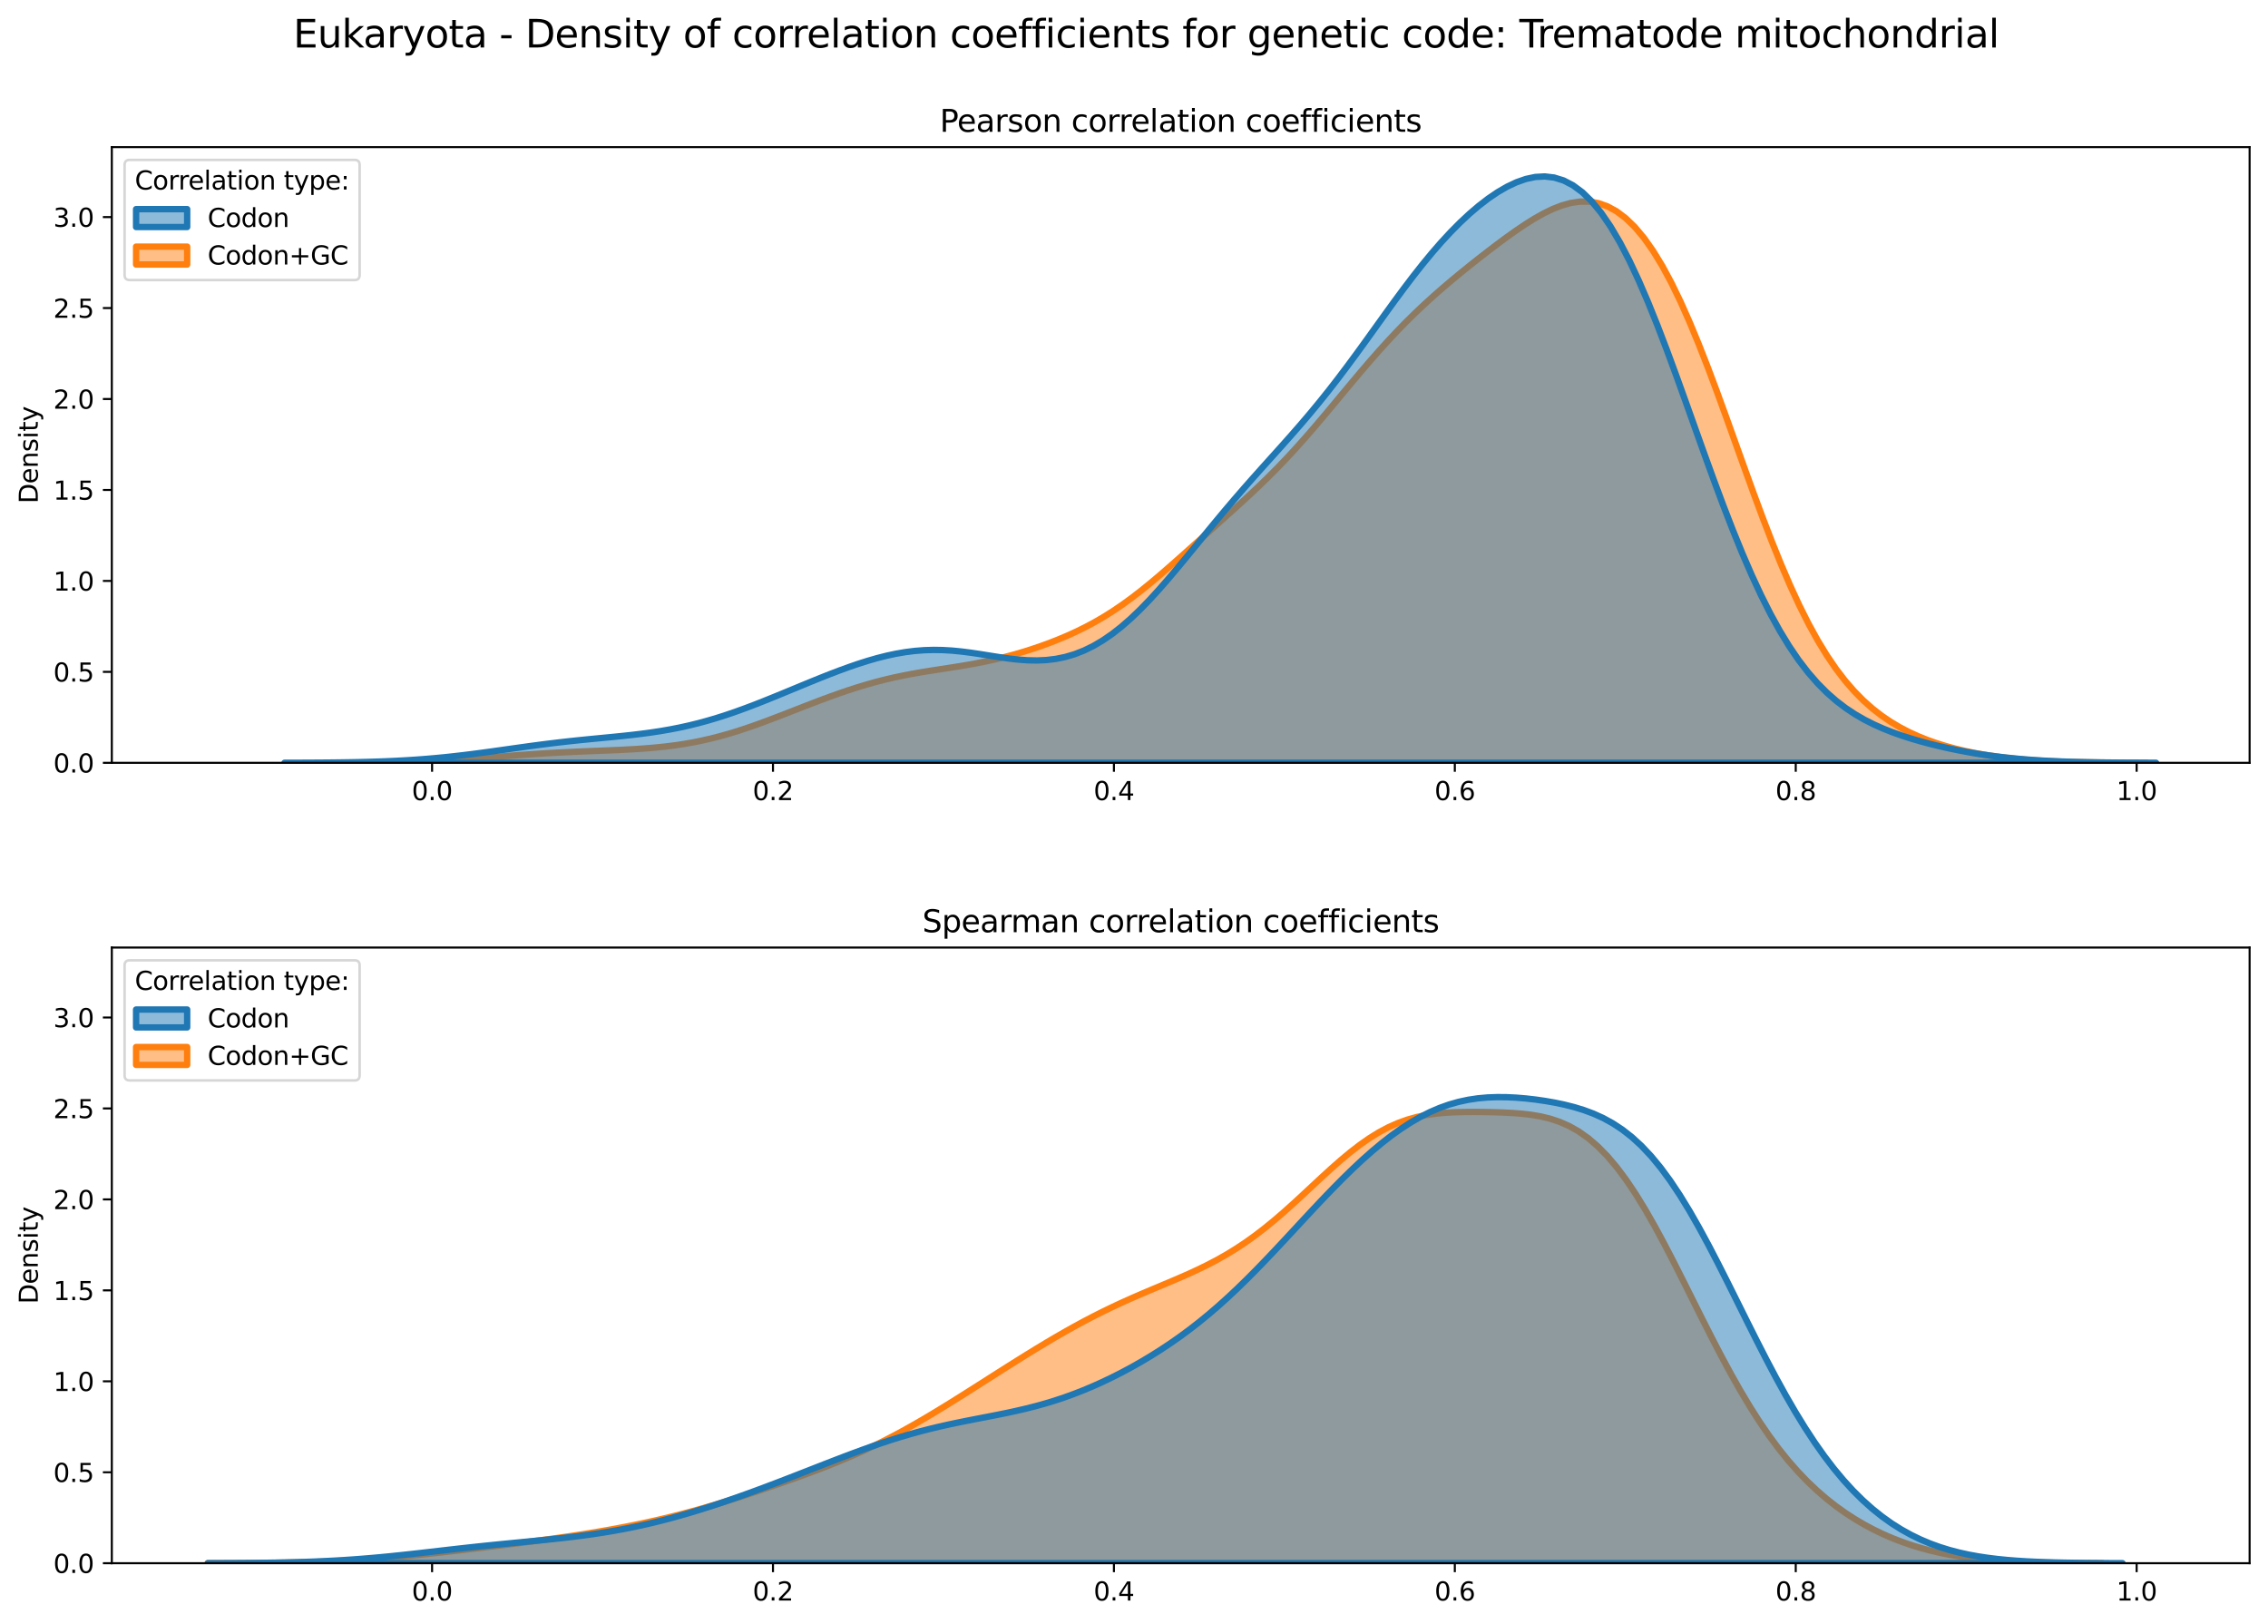 <?xml version="1.0" encoding="utf-8" standalone="no"?>
<!DOCTYPE svg PUBLIC "-//W3C//DTD SVG 1.1//EN"
  "http://www.w3.org/Graphics/SVG/1.1/DTD/svg11.dtd">
<svg xmlns:xlink="http://www.w3.org/1999/xlink" width="887.981pt" height="635.878pt" viewBox="0 0 887.981 635.878" xmlns="http://www.w3.org/2000/svg" version="1.1">
 <defs>
  <style type="text/css">*{stroke-linejoin: round; stroke-linecap: butt}</style>
 </defs>
 <g id="figure_1">
  <g id="patch_1">
   <path d="M 0 635.878 
L 887.981 635.878 
L 887.981 0 
L 0 0 
z
" style="fill: #ffffff"/>
  </g>
  <g id="axes_1">
   <g id="patch_2">
    <path d="M 43.781 298.643 
L 880.781 298.643 
L 880.781 57.6 
L 43.781 57.6 
z
" style="fill: #ffffff"/>
   </g>
   <g id="PolyCollection_1">
    <defs>
     <path id="mfb4cda4000" d="M 128.13 -337.257 
L 128.13 -337.235 
L 131.71 -337.235 
L 135.29 -337.235 
L 138.87 -337.235 
L 142.45 -337.235 
L 146.03 -337.235 
L 149.61 -337.235 
L 153.19 -337.235 
L 156.769 -337.235 
L 160.349 -337.235 
L 163.929 -337.235 
L 167.509 -337.235 
L 171.089 -337.235 
L 174.669 -337.235 
L 178.249 -337.235 
L 181.829 -337.235 
L 185.409 -337.235 
L 188.989 -337.235 
L 192.568 -337.235 
L 196.148 -337.235 
L 199.728 -337.235 
L 203.308 -337.235 
L 206.888 -337.235 
L 210.468 -337.235 
L 214.048 -337.235 
L 217.628 -337.235 
L 221.208 -337.235 
L 224.788 -337.235 
L 228.367 -337.235 
L 231.947 -337.235 
L 235.527 -337.235 
L 239.107 -337.235 
L 242.687 -337.235 
L 246.267 -337.235 
L 249.847 -337.235 
L 253.427 -337.235 
L 257.007 -337.235 
L 260.587 -337.235 
L 264.166 -337.235 
L 267.746 -337.235 
L 271.326 -337.235 
L 274.906 -337.235 
L 278.486 -337.235 
L 282.066 -337.235 
L 285.646 -337.235 
L 289.226 -337.235 
L 292.806 -337.235 
L 296.385 -337.235 
L 299.965 -337.235 
L 303.545 -337.235 
L 307.125 -337.235 
L 310.705 -337.235 
L 314.285 -337.235 
L 317.865 -337.235 
L 321.445 -337.235 
L 325.025 -337.235 
L 328.605 -337.235 
L 332.184 -337.235 
L 335.764 -337.235 
L 339.344 -337.235 
L 342.924 -337.235 
L 346.504 -337.235 
L 350.084 -337.235 
L 353.664 -337.235 
L 357.244 -337.235 
L 360.824 -337.235 
L 364.404 -337.235 
L 367.983 -337.235 
L 371.563 -337.235 
L 375.143 -337.235 
L 378.723 -337.235 
L 382.303 -337.235 
L 385.883 -337.235 
L 389.463 -337.235 
L 393.043 -337.235 
L 396.623 -337.235 
L 400.203 -337.235 
L 403.782 -337.235 
L 407.362 -337.235 
L 410.942 -337.235 
L 414.522 -337.235 
L 418.102 -337.235 
L 421.682 -337.235 
L 425.262 -337.235 
L 428.842 -337.235 
L 432.422 -337.235 
L 436.001 -337.235 
L 439.581 -337.235 
L 443.161 -337.235 
L 446.741 -337.235 
L 450.321 -337.235 
L 453.901 -337.235 
L 457.481 -337.235 
L 461.061 -337.235 
L 464.641 -337.235 
L 468.221 -337.235 
L 471.8 -337.235 
L 475.38 -337.235 
L 478.96 -337.235 
L 482.54 -337.235 
L 486.12 -337.235 
L 489.7 -337.235 
L 493.28 -337.235 
L 496.86 -337.235 
L 500.44 -337.235 
L 504.02 -337.235 
L 507.599 -337.235 
L 511.179 -337.235 
L 514.759 -337.235 
L 518.339 -337.235 
L 521.919 -337.235 
L 525.499 -337.235 
L 529.079 -337.235 
L 532.659 -337.235 
L 536.239 -337.235 
L 539.819 -337.235 
L 543.398 -337.235 
L 546.978 -337.235 
L 550.558 -337.235 
L 554.138 -337.235 
L 557.718 -337.235 
L 561.298 -337.235 
L 564.878 -337.235 
L 568.458 -337.235 
L 572.038 -337.235 
L 575.617 -337.235 
L 579.197 -337.235 
L 582.777 -337.235 
L 586.357 -337.235 
L 589.937 -337.235 
L 593.517 -337.235 
L 597.097 -337.235 
L 600.677 -337.235 
L 604.257 -337.235 
L 607.837 -337.235 
L 611.416 -337.235 
L 614.996 -337.235 
L 618.576 -337.235 
L 622.156 -337.235 
L 625.736 -337.235 
L 629.316 -337.235 
L 632.896 -337.235 
L 636.476 -337.235 
L 640.056 -337.235 
L 643.636 -337.235 
L 647.215 -337.235 
L 650.795 -337.235 
L 654.375 -337.235 
L 657.955 -337.235 
L 661.535 -337.235 
L 665.115 -337.235 
L 668.695 -337.235 
L 672.275 -337.235 
L 675.855 -337.235 
L 679.435 -337.235 
L 683.014 -337.235 
L 686.594 -337.235 
L 690.174 -337.235 
L 693.754 -337.235 
L 697.334 -337.235 
L 700.914 -337.235 
L 704.494 -337.235 
L 708.074 -337.235 
L 711.654 -337.235 
L 715.233 -337.235 
L 718.813 -337.235 
L 722.393 -337.235 
L 725.973 -337.235 
L 729.553 -337.235 
L 733.133 -337.235 
L 736.713 -337.235 
L 740.293 -337.235 
L 743.873 -337.235 
L 747.453 -337.235 
L 751.032 -337.235 
L 754.612 -337.235 
L 758.192 -337.235 
L 761.772 -337.235 
L 765.352 -337.235 
L 768.932 -337.235 
L 772.512 -337.235 
L 776.092 -337.235 
L 779.672 -337.235 
L 783.252 -337.235 
L 786.831 -337.235 
L 790.411 -337.235 
L 793.991 -337.235 
L 797.571 -337.235 
L 801.151 -337.235 
L 804.731 -337.235 
L 808.311 -337.235 
L 811.891 -337.235 
L 815.471 -337.235 
L 819.051 -337.235 
L 822.63 -337.235 
L 826.21 -337.235 
L 829.79 -337.235 
L 833.37 -337.235 
L 836.95 -337.235 
L 840.53 -337.235 
L 840.53 -337.253 
L 840.53 -337.253 
L 836.95 -337.262 
L 833.37 -337.276 
L 829.79 -337.294 
L 826.21 -337.319 
L 822.63 -337.354 
L 819.051 -337.401 
L 815.471 -337.463 
L 811.891 -337.543 
L 808.311 -337.647 
L 804.731 -337.779 
L 801.151 -337.944 
L 797.571 -338.148 
L 793.991 -338.397 
L 790.411 -338.697 
L 786.831 -339.056 
L 783.252 -339.48 
L 779.672 -339.976 
L 776.092 -340.552 
L 772.512 -341.215 
L 768.932 -341.974 
L 765.352 -342.839 
L 761.772 -343.822 
L 758.192 -344.937 
L 754.612 -346.201 
L 751.032 -347.637 
L 747.453 -349.269 
L 743.873 -351.129 
L 740.293 -353.252 
L 736.713 -355.681 
L 733.133 -358.459 
L 729.553 -361.637 
L 725.973 -365.265 
L 722.393 -369.392 
L 718.813 -374.064 
L 715.233 -379.322 
L 711.654 -385.196 
L 708.074 -391.702 
L 704.494 -398.84 
L 700.914 -406.595 
L 697.334 -414.928 
L 693.754 -423.781 
L 690.174 -433.077 
L 686.594 -442.72 
L 683.014 -452.598 
L 679.435 -462.589 
L 675.855 -472.563 
L 672.275 -482.39 
L 668.695 -491.942 
L 665.115 -501.097 
L 661.535 -509.748 
L 657.955 -517.8 
L 654.375 -525.177 
L 650.795 -531.818 
L 647.215 -537.684 
L 643.636 -542.752 
L 640.056 -547.014 
L 636.476 -550.479 
L 632.896 -553.168 
L 629.316 -555.114 
L 625.736 -556.359 
L 622.156 -556.954 
L 618.576 -556.955 
L 614.996 -556.423 
L 611.416 -555.422 
L 607.837 -554.018 
L 604.257 -552.272 
L 600.677 -550.248 
L 597.097 -548.002 
L 593.517 -545.582 
L 589.937 -543.033 
L 586.357 -540.387 
L 582.777 -537.668 
L 579.197 -534.889 
L 575.617 -532.056 
L 572.038 -529.166 
L 568.458 -526.208 
L 564.878 -523.169 
L 561.298 -520.032 
L 557.718 -516.781 
L 554.138 -513.399 
L 550.558 -509.877 
L 546.978 -506.208 
L 543.398 -502.392 
L 539.819 -498.436 
L 536.239 -494.356 
L 532.659 -490.173 
L 529.079 -485.915 
L 525.499 -481.613 
L 521.919 -477.303 
L 518.339 -473.02 
L 514.759 -468.799 
L 511.179 -464.669 
L 507.599 -460.654 
L 504.02 -456.769 
L 500.44 -453.022 
L 496.86 -449.41 
L 493.28 -445.92 
L 489.7 -442.536 
L 486.12 -439.234 
L 482.54 -435.988 
L 478.96 -432.776 
L 475.38 -429.577 
L 471.8 -426.379 
L 468.221 -423.176 
L 464.641 -419.973 
L 461.061 -416.784 
L 457.481 -413.627 
L 453.901 -410.528 
L 450.321 -407.515 
L 446.741 -404.615 
L 443.161 -401.852 
L 439.581 -399.246 
L 436.001 -396.808 
L 432.422 -394.544 
L 428.842 -392.451 
L 425.262 -390.523 
L 421.682 -388.746 
L 418.102 -387.108 
L 414.522 -385.593 
L 410.942 -384.189 
L 407.362 -382.885 
L 403.782 -381.675 
L 400.203 -380.554 
L 396.623 -379.519 
L 393.043 -378.57 
L 389.463 -377.705 
L 385.883 -376.92 
L 382.303 -376.209 
L 378.723 -375.563 
L 375.143 -374.966 
L 371.563 -374.403 
L 367.983 -373.854 
L 364.404 -373.299 
L 360.824 -372.718 
L 357.244 -372.093 
L 353.664 -371.408 
L 350.084 -370.652 
L 346.504 -369.817 
L 342.924 -368.899 
L 339.344 -367.899 
L 335.764 -366.819 
L 332.184 -365.664 
L 328.605 -364.444 
L 325.025 -363.166 
L 321.445 -361.841 
L 317.865 -360.48 
L 314.285 -359.095 
L 310.705 -357.697 
L 307.125 -356.3 
L 303.545 -354.919 
L 299.965 -353.566 
L 296.385 -352.255 
L 292.806 -351.002 
L 289.226 -349.817 
L 285.646 -348.713 
L 282.066 -347.698 
L 278.486 -346.778 
L 274.906 -345.956 
L 271.326 -345.234 
L 267.746 -344.608 
L 264.166 -344.073 
L 260.587 -343.624 
L 257.007 -343.249 
L 253.427 -342.94 
L 249.847 -342.685 
L 246.267 -342.474 
L 242.687 -342.294 
L 239.107 -342.137 
L 235.527 -341.992 
L 231.947 -341.85 
L 228.367 -341.705 
L 224.788 -341.55 
L 221.208 -341.381 
L 217.628 -341.194 
L 214.048 -340.988 
L 210.468 -340.763 
L 206.888 -340.52 
L 203.308 -340.263 
L 199.728 -339.995 
L 196.148 -339.722 
L 192.568 -339.448 
L 188.989 -339.179 
L 185.409 -338.92 
L 181.829 -338.675 
L 178.249 -338.449 
L 174.669 -338.243 
L 171.089 -338.06 
L 167.509 -337.9 
L 163.929 -337.763 
L 160.349 -337.648 
L 156.769 -337.553 
L 153.19 -337.476 
L 149.61 -337.414 
L 146.03 -337.367 
L 142.45 -337.33 
L 138.87 -337.303 
L 135.29 -337.282 
L 131.71 -337.267 
L 128.13 -337.257 
z
" style="stroke: #ff7f0e; stroke-width: 2.5"/>
    </defs>
    <g clip-path="url(#pe00c6e6732)">
     <use xlink:href="#mfb4cda4000" x="0" y="635.878" style="fill: #ff7f0e; fill-opacity: 0.5; stroke: #ff7f0e; stroke-width: 2.5"/>
    </g>
   </g>
   <g id="PolyCollection_2">
    <defs>
     <path id="m4e821e2280" d="M 111.395 -337.253 
L 111.395 -337.235 
L 115.077 -337.235 
L 118.759 -337.235 
L 122.441 -337.235 
L 126.123 -337.235 
L 129.805 -337.235 
L 133.488 -337.235 
L 137.17 -337.235 
L 140.852 -337.235 
L 144.534 -337.235 
L 148.216 -337.235 
L 151.898 -337.235 
L 155.581 -337.235 
L 159.263 -337.235 
L 162.945 -337.235 
L 166.627 -337.235 
L 170.309 -337.235 
L 173.991 -337.235 
L 177.674 -337.235 
L 181.356 -337.235 
L 185.038 -337.235 
L 188.72 -337.235 
L 192.402 -337.235 
L 196.084 -337.235 
L 199.766 -337.235 
L 203.449 -337.235 
L 207.131 -337.235 
L 210.813 -337.235 
L 214.495 -337.235 
L 218.177 -337.235 
L 221.859 -337.235 
L 225.542 -337.235 
L 229.224 -337.235 
L 232.906 -337.235 
L 236.588 -337.235 
L 240.27 -337.235 
L 243.952 -337.235 
L 247.634 -337.235 
L 251.317 -337.235 
L 254.999 -337.235 
L 258.681 -337.235 
L 262.363 -337.235 
L 266.045 -337.235 
L 269.727 -337.235 
L 273.41 -337.235 
L 277.092 -337.235 
L 280.774 -337.235 
L 284.456 -337.235 
L 288.138 -337.235 
L 291.82 -337.235 
L 295.503 -337.235 
L 299.185 -337.235 
L 302.867 -337.235 
L 306.549 -337.235 
L 310.231 -337.235 
L 313.913 -337.235 
L 317.595 -337.235 
L 321.278 -337.235 
L 324.96 -337.235 
L 328.642 -337.235 
L 332.324 -337.235 
L 336.006 -337.235 
L 339.688 -337.235 
L 343.371 -337.235 
L 347.053 -337.235 
L 350.735 -337.235 
L 354.417 -337.235 
L 358.099 -337.235 
L 361.781 -337.235 
L 365.463 -337.235 
L 369.146 -337.235 
L 372.828 -337.235 
L 376.51 -337.235 
L 380.192 -337.235 
L 383.874 -337.235 
L 387.556 -337.235 
L 391.239 -337.235 
L 394.921 -337.235 
L 398.603 -337.235 
L 402.285 -337.235 
L 405.967 -337.235 
L 409.649 -337.235 
L 413.332 -337.235 
L 417.014 -337.235 
L 420.696 -337.235 
L 424.378 -337.235 
L 428.06 -337.235 
L 431.742 -337.235 
L 435.424 -337.235 
L 439.107 -337.235 
L 442.789 -337.235 
L 446.471 -337.235 
L 450.153 -337.235 
L 453.835 -337.235 
L 457.517 -337.235 
L 461.2 -337.235 
L 464.882 -337.235 
L 468.564 -337.235 
L 472.246 -337.235 
L 475.928 -337.235 
L 479.61 -337.235 
L 483.292 -337.235 
L 486.975 -337.235 
L 490.657 -337.235 
L 494.339 -337.235 
L 498.021 -337.235 
L 501.703 -337.235 
L 505.385 -337.235 
L 509.068 -337.235 
L 512.75 -337.235 
L 516.432 -337.235 
L 520.114 -337.235 
L 523.796 -337.235 
L 527.478 -337.235 
L 531.161 -337.235 
L 534.843 -337.235 
L 538.525 -337.235 
L 542.207 -337.235 
L 545.889 -337.235 
L 549.571 -337.235 
L 553.253 -337.235 
L 556.936 -337.235 
L 560.618 -337.235 
L 564.3 -337.235 
L 567.982 -337.235 
L 571.664 -337.235 
L 575.346 -337.235 
L 579.029 -337.235 
L 582.711 -337.235 
L 586.393 -337.235 
L 590.075 -337.235 
L 593.757 -337.235 
L 597.439 -337.235 
L 601.121 -337.235 
L 604.804 -337.235 
L 608.486 -337.235 
L 612.168 -337.235 
L 615.85 -337.235 
L 619.532 -337.235 
L 623.214 -337.235 
L 626.897 -337.235 
L 630.579 -337.235 
L 634.261 -337.235 
L 637.943 -337.235 
L 641.625 -337.235 
L 645.307 -337.235 
L 648.99 -337.235 
L 652.672 -337.235 
L 656.354 -337.235 
L 660.036 -337.235 
L 663.718 -337.235 
L 667.4 -337.235 
L 671.082 -337.235 
L 674.765 -337.235 
L 678.447 -337.235 
L 682.129 -337.235 
L 685.811 -337.235 
L 689.493 -337.235 
L 693.175 -337.235 
L 696.858 -337.235 
L 700.54 -337.235 
L 704.222 -337.235 
L 707.904 -337.235 
L 711.586 -337.235 
L 715.268 -337.235 
L 718.95 -337.235 
L 722.633 -337.235 
L 726.315 -337.235 
L 729.997 -337.235 
L 733.679 -337.235 
L 737.361 -337.235 
L 741.043 -337.235 
L 744.726 -337.235 
L 748.408 -337.235 
L 752.09 -337.235 
L 755.772 -337.235 
L 759.454 -337.235 
L 763.136 -337.235 
L 766.819 -337.235 
L 770.501 -337.235 
L 774.183 -337.235 
L 777.865 -337.235 
L 781.547 -337.235 
L 785.229 -337.235 
L 788.911 -337.235 
L 792.594 -337.235 
L 796.276 -337.235 
L 799.958 -337.235 
L 803.64 -337.235 
L 807.322 -337.235 
L 811.004 -337.235 
L 814.687 -337.235 
L 818.369 -337.235 
L 822.051 -337.235 
L 825.733 -337.235 
L 829.415 -337.235 
L 833.097 -337.235 
L 836.779 -337.235 
L 840.462 -337.235 
L 844.144 -337.235 
L 844.144 -337.253 
L 844.144 -337.253 
L 840.462 -337.262 
L 836.779 -337.275 
L 833.097 -337.292 
L 829.415 -337.317 
L 825.733 -337.35 
L 822.051 -337.394 
L 818.369 -337.453 
L 814.687 -337.53 
L 811.004 -337.628 
L 807.322 -337.752 
L 803.64 -337.906 
L 799.958 -338.096 
L 796.276 -338.327 
L 792.594 -338.603 
L 788.911 -338.929 
L 785.229 -339.31 
L 781.547 -339.748 
L 777.865 -340.246 
L 774.183 -340.807 
L 770.501 -341.433 
L 766.819 -342.124 
L 763.136 -342.883 
L 759.454 -343.712 
L 755.772 -344.614 
L 752.09 -345.598 
L 748.408 -346.671 
L 744.726 -347.85 
L 741.043 -349.155 
L 737.361 -350.61 
L 733.679 -352.249 
L 729.997 -354.109 
L 726.315 -356.235 
L 722.633 -358.676 
L 718.95 -361.485 
L 715.268 -364.715 
L 711.586 -368.42 
L 707.904 -372.649 
L 704.222 -377.447 
L 700.54 -382.85 
L 696.858 -388.882 
L 693.175 -395.556 
L 689.493 -402.867 
L 685.811 -410.798 
L 682.129 -419.31 
L 678.447 -428.351 
L 674.765 -437.849 
L 671.082 -447.717 
L 667.4 -457.853 
L 663.718 -468.144 
L 660.036 -478.464 
L 656.354 -488.687 
L 652.672 -498.678 
L 648.99 -508.309 
L 645.307 -517.456 
L 641.625 -526.006 
L 637.943 -533.861 
L 634.261 -540.939 
L 630.579 -547.18 
L 626.897 -552.546 
L 623.214 -557.019 
L 619.532 -560.606 
L 615.85 -563.33 
L 612.168 -565.233 
L 608.486 -566.369 
L 604.804 -566.8 
L 601.121 -566.593 
L 597.439 -565.816 
L 593.757 -564.531 
L 590.075 -562.796 
L 586.393 -560.66 
L 582.711 -558.161 
L 579.029 -555.329 
L 575.346 -552.188 
L 571.664 -548.753 
L 567.982 -545.038 
L 564.3 -541.056 
L 560.618 -536.822 
L 556.936 -532.355 
L 553.253 -527.682 
L 549.571 -522.833 
L 545.889 -517.849 
L 542.207 -512.771 
L 538.525 -507.648 
L 534.843 -502.526 
L 531.161 -497.449 
L 527.478 -492.458 
L 523.796 -487.584 
L 520.114 -482.846 
L 516.432 -478.254 
L 512.75 -473.806 
L 509.068 -469.488 
L 505.385 -465.276 
L 501.703 -461.139 
L 498.021 -457.042 
L 494.339 -452.95 
L 490.657 -448.828 
L 486.975 -444.652 
L 483.292 -440.402 
L 479.61 -436.07 
L 475.928 -431.661 
L 472.246 -427.192 
L 468.564 -422.688 
L 464.882 -418.186 
L 461.2 -413.729 
L 457.517 -409.365 
L 453.835 -405.141 
L 450.153 -401.107 
L 446.471 -397.307 
L 442.789 -393.781 
L 439.107 -390.563 
L 435.424 -387.678 
L 431.742 -385.147 
L 428.06 -382.98 
L 424.378 -381.18 
L 420.696 -379.744 
L 417.014 -378.661 
L 413.332 -377.911 
L 409.649 -377.47 
L 405.967 -377.306 
L 402.285 -377.382 
L 398.603 -377.655 
L 394.921 -378.079 
L 391.239 -378.607 
L 387.556 -379.189 
L 383.874 -379.777 
L 380.192 -380.328 
L 376.51 -380.8 
L 372.828 -381.159 
L 369.146 -381.378 
L 365.463 -381.438 
L 361.781 -381.325 
L 358.099 -381.035 
L 354.417 -380.569 
L 350.735 -379.935 
L 347.053 -379.144 
L 343.371 -378.211 
L 339.688 -377.15 
L 336.006 -375.98 
L 332.324 -374.716 
L 328.642 -373.373 
L 324.96 -371.968 
L 321.278 -370.514 
L 317.595 -369.023 
L 313.913 -367.51 
L 310.231 -365.985 
L 306.549 -364.461 
L 302.867 -362.95 
L 299.185 -361.466 
L 295.503 -360.019 
L 291.82 -358.623 
L 288.138 -357.289 
L 284.456 -356.027 
L 280.774 -354.845 
L 277.092 -353.752 
L 273.41 -352.751 
L 269.727 -351.845 
L 266.045 -351.033 
L 262.363 -350.311 
L 258.681 -349.674 
L 254.999 -349.114 
L 251.317 -348.619 
L 247.634 -348.178 
L 243.952 -347.778 
L 240.27 -347.406 
L 236.588 -347.049 
L 232.906 -346.696 
L 229.224 -346.336 
L 225.542 -345.961 
L 221.859 -345.565 
L 218.177 -345.144 
L 214.495 -344.698 
L 210.813 -344.227 
L 207.131 -343.734 
L 203.449 -343.226 
L 199.766 -342.708 
L 196.084 -342.187 
L 192.402 -341.671 
L 188.72 -341.169 
L 185.038 -340.686 
L 181.356 -340.229 
L 177.674 -339.803 
L 173.991 -339.412 
L 170.309 -339.059 
L 166.627 -338.745 
L 162.945 -338.47 
L 159.263 -338.232 
L 155.581 -338.03 
L 151.898 -337.861 
L 148.216 -337.721 
L 144.534 -337.607 
L 140.852 -337.517 
L 137.17 -337.445 
L 133.488 -337.389 
L 129.805 -337.347 
L 126.123 -337.315 
L 122.441 -337.291 
L 118.759 -337.274 
L 115.077 -337.262 
L 111.395 -337.253 
z
" style="stroke: #1f77b4; stroke-width: 2.5"/>
    </defs>
    <g clip-path="url(#pe00c6e6732)">
     <use xlink:href="#m4e821e2280" x="0" y="635.878" style="fill: #1f77b4; fill-opacity: 0.5; stroke: #1f77b4; stroke-width: 2.5"/>
    </g>
   </g>
   <g id="matplotlib.axis_1">
    <g id="xtick_1">
     <g id="line2d_1">
      <defs>
       <path id="me4199af0c6" d="M 0 0 
L 0 3.5 
" style="stroke: #000000; stroke-width: 0.8"/>
      </defs>
      <g>
       <use xlink:href="#me4199af0c6" x="169.169" y="298.643" style="stroke: #000000; stroke-width: 0.8"/>
      </g>
     </g>
     <g id="text_1">
      <!-- 0.0 -->
      <g transform="translate(161.217 313.242) scale(0.1 -0.1)">
       <defs>
        <path id="DejaVuSans-30" d="M 2034 4250 
Q 1547 4250 1301 3770 
Q 1056 3291 1056 2328 
Q 1056 1369 1301 889 
Q 1547 409 2034 409 
Q 2525 409 2770 889 
Q 3016 1369 3016 2328 
Q 3016 3291 2770 3770 
Q 2525 4250 2034 4250 
z
M 2034 4750 
Q 2819 4750 3233 4129 
Q 3647 3509 3647 2328 
Q 3647 1150 3233 529 
Q 2819 -91 2034 -91 
Q 1250 -91 836 529 
Q 422 1150 422 2328 
Q 422 3509 836 4129 
Q 1250 4750 2034 4750 
z
" transform="scale(0.016)"/>
        <path id="DejaVuSans-2e" d="M 684 794 
L 1344 794 
L 1344 0 
L 684 0 
L 684 794 
z
" transform="scale(0.016)"/>
       </defs>
       <use xlink:href="#DejaVuSans-30"/>
       <use xlink:href="#DejaVuSans-2e" x="63.623"/>
       <use xlink:href="#DejaVuSans-30" x="95.41"/>
      </g>
     </g>
    </g>
    <g id="xtick_2">
     <g id="line2d_2">
      <g>
       <use xlink:href="#me4199af0c6" x="302.647" y="298.643" style="stroke: #000000; stroke-width: 0.8"/>
      </g>
     </g>
     <g id="text_2">
      <!-- 0.2 -->
      <g transform="translate(294.695 313.242) scale(0.1 -0.1)">
       <defs>
        <path id="DejaVuSans-32" d="M 1228 531 
L 3431 531 
L 3431 0 
L 469 0 
L 469 531 
Q 828 903 1448 1529 
Q 2069 2156 2228 2338 
Q 2531 2678 2651 2914 
Q 2772 3150 2772 3378 
Q 2772 3750 2511 3984 
Q 2250 4219 1831 4219 
Q 1534 4219 1204 4116 
Q 875 4013 500 3803 
L 500 4441 
Q 881 4594 1212 4672 
Q 1544 4750 1819 4750 
Q 2544 4750 2975 4387 
Q 3406 4025 3406 3419 
Q 3406 3131 3298 2873 
Q 3191 2616 2906 2266 
Q 2828 2175 2409 1742 
Q 1991 1309 1228 531 
z
" transform="scale(0.016)"/>
       </defs>
       <use xlink:href="#DejaVuSans-30"/>
       <use xlink:href="#DejaVuSans-2e" x="63.623"/>
       <use xlink:href="#DejaVuSans-32" x="95.41"/>
      </g>
     </g>
    </g>
    <g id="xtick_3">
     <g id="line2d_3">
      <g>
       <use xlink:href="#me4199af0c6" x="436.125" y="298.643" style="stroke: #000000; stroke-width: 0.8"/>
      </g>
     </g>
     <g id="text_3">
      <!-- 0.4 -->
      <g transform="translate(428.174 313.242) scale(0.1 -0.1)">
       <defs>
        <path id="DejaVuSans-34" d="M 2419 4116 
L 825 1625 
L 2419 1625 
L 2419 4116 
z
M 2253 4666 
L 3047 4666 
L 3047 1625 
L 3713 1625 
L 3713 1100 
L 3047 1100 
L 3047 0 
L 2419 0 
L 2419 1100 
L 313 1100 
L 313 1709 
L 2253 4666 
z
" transform="scale(0.016)"/>
       </defs>
       <use xlink:href="#DejaVuSans-30"/>
       <use xlink:href="#DejaVuSans-2e" x="63.623"/>
       <use xlink:href="#DejaVuSans-34" x="95.41"/>
      </g>
     </g>
    </g>
    <g id="xtick_4">
     <g id="line2d_4">
      <g>
       <use xlink:href="#me4199af0c6" x="569.603" y="298.643" style="stroke: #000000; stroke-width: 0.8"/>
      </g>
     </g>
     <g id="text_4">
      <!-- 0.6 -->
      <g transform="translate(561.652 313.242) scale(0.1 -0.1)">
       <defs>
        <path id="DejaVuSans-36" d="M 2113 2584 
Q 1688 2584 1439 2293 
Q 1191 2003 1191 1497 
Q 1191 994 1439 701 
Q 1688 409 2113 409 
Q 2538 409 2786 701 
Q 3034 994 3034 1497 
Q 3034 2003 2786 2293 
Q 2538 2584 2113 2584 
z
M 3366 4563 
L 3366 3988 
Q 3128 4100 2886 4159 
Q 2644 4219 2406 4219 
Q 1781 4219 1451 3797 
Q 1122 3375 1075 2522 
Q 1259 2794 1537 2939 
Q 1816 3084 2150 3084 
Q 2853 3084 3261 2657 
Q 3669 2231 3669 1497 
Q 3669 778 3244 343 
Q 2819 -91 2113 -91 
Q 1303 -91 875 529 
Q 447 1150 447 2328 
Q 447 3434 972 4092 
Q 1497 4750 2381 4750 
Q 2619 4750 2861 4703 
Q 3103 4656 3366 4563 
z
" transform="scale(0.016)"/>
       </defs>
       <use xlink:href="#DejaVuSans-30"/>
       <use xlink:href="#DejaVuSans-2e" x="63.623"/>
       <use xlink:href="#DejaVuSans-36" x="95.41"/>
      </g>
     </g>
    </g>
    <g id="xtick_5">
     <g id="line2d_5">
      <g>
       <use xlink:href="#me4199af0c6" x="703.081" y="298.643" style="stroke: #000000; stroke-width: 0.8"/>
      </g>
     </g>
     <g id="text_5">
      <!-- 0.8 -->
      <g transform="translate(695.13 313.242) scale(0.1 -0.1)">
       <defs>
        <path id="DejaVuSans-38" d="M 2034 2216 
Q 1584 2216 1326 1975 
Q 1069 1734 1069 1313 
Q 1069 891 1326 650 
Q 1584 409 2034 409 
Q 2484 409 2743 651 
Q 3003 894 3003 1313 
Q 3003 1734 2745 1975 
Q 2488 2216 2034 2216 
z
M 1403 2484 
Q 997 2584 770 2862 
Q 544 3141 544 3541 
Q 544 4100 942 4425 
Q 1341 4750 2034 4750 
Q 2731 4750 3128 4425 
Q 3525 4100 3525 3541 
Q 3525 3141 3298 2862 
Q 3072 2584 2669 2484 
Q 3125 2378 3379 2068 
Q 3634 1759 3634 1313 
Q 3634 634 3220 271 
Q 2806 -91 2034 -91 
Q 1263 -91 848 271 
Q 434 634 434 1313 
Q 434 1759 690 2068 
Q 947 2378 1403 2484 
z
M 1172 3481 
Q 1172 3119 1398 2916 
Q 1625 2713 2034 2713 
Q 2441 2713 2670 2916 
Q 2900 3119 2900 3481 
Q 2900 3844 2670 4047 
Q 2441 4250 2034 4250 
Q 1625 4250 1398 4047 
Q 1172 3844 1172 3481 
z
" transform="scale(0.016)"/>
       </defs>
       <use xlink:href="#DejaVuSans-30"/>
       <use xlink:href="#DejaVuSans-2e" x="63.623"/>
       <use xlink:href="#DejaVuSans-38" x="95.41"/>
      </g>
     </g>
    </g>
    <g id="xtick_6">
     <g id="line2d_6">
      <g>
       <use xlink:href="#me4199af0c6" x="836.56" y="298.643" style="stroke: #000000; stroke-width: 0.8"/>
      </g>
     </g>
     <g id="text_6">
      <!-- 1.0 -->
      <g transform="translate(828.608 313.242) scale(0.1 -0.1)">
       <defs>
        <path id="DejaVuSans-31" d="M 794 531 
L 1825 531 
L 1825 4091 
L 703 3866 
L 703 4441 
L 1819 4666 
L 2450 4666 
L 2450 531 
L 3481 531 
L 3481 0 
L 794 0 
L 794 531 
z
" transform="scale(0.016)"/>
       </defs>
       <use xlink:href="#DejaVuSans-31"/>
       <use xlink:href="#DejaVuSans-2e" x="63.623"/>
       <use xlink:href="#DejaVuSans-30" x="95.41"/>
      </g>
     </g>
    </g>
   </g>
   <g id="matplotlib.axis_2">
    <g id="ytick_1">
     <g id="line2d_7">
      <defs>
       <path id="m03477b69d2" d="M 0 0 
L -3.5 0 
" style="stroke: #000000; stroke-width: 0.8"/>
      </defs>
      <g>
       <use xlink:href="#m03477b69d2" x="43.781" y="298.643" style="stroke: #000000; stroke-width: 0.8"/>
      </g>
     </g>
     <g id="text_7">
      <!-- 0.0 -->
      <g transform="translate(20.878 302.443) scale(0.1 -0.1)">
       <use xlink:href="#DejaVuSans-30"/>
       <use xlink:href="#DejaVuSans-2e" x="63.623"/>
       <use xlink:href="#DejaVuSans-30" x="95.41"/>
      </g>
     </g>
    </g>
    <g id="ytick_2">
     <g id="line2d_8">
      <g>
       <use xlink:href="#m03477b69d2" x="43.781" y="263.035" style="stroke: #000000; stroke-width: 0.8"/>
      </g>
     </g>
     <g id="text_8">
      <!-- 0.5 -->
      <g transform="translate(20.878 266.834) scale(0.1 -0.1)">
       <defs>
        <path id="DejaVuSans-35" d="M 691 4666 
L 3169 4666 
L 3169 4134 
L 1269 4134 
L 1269 2991 
Q 1406 3038 1543 3061 
Q 1681 3084 1819 3084 
Q 2600 3084 3056 2656 
Q 3513 2228 3513 1497 
Q 3513 744 3044 326 
Q 2575 -91 1722 -91 
Q 1428 -91 1123 -41 
Q 819 9 494 109 
L 494 744 
Q 775 591 1075 516 
Q 1375 441 1709 441 
Q 2250 441 2565 725 
Q 2881 1009 2881 1497 
Q 2881 1984 2565 2268 
Q 2250 2553 1709 2553 
Q 1456 2553 1204 2497 
Q 953 2441 691 2322 
L 691 4666 
z
" transform="scale(0.016)"/>
       </defs>
       <use xlink:href="#DejaVuSans-30"/>
       <use xlink:href="#DejaVuSans-2e" x="63.623"/>
       <use xlink:href="#DejaVuSans-35" x="95.41"/>
      </g>
     </g>
    </g>
    <g id="ytick_3">
     <g id="line2d_9">
      <g>
       <use xlink:href="#m03477b69d2" x="43.781" y="227.427" style="stroke: #000000; stroke-width: 0.8"/>
      </g>
     </g>
     <g id="text_9">
      <!-- 1.0 -->
      <g transform="translate(20.878 231.226) scale(0.1 -0.1)">
       <use xlink:href="#DejaVuSans-31"/>
       <use xlink:href="#DejaVuSans-2e" x="63.623"/>
       <use xlink:href="#DejaVuSans-30" x="95.41"/>
      </g>
     </g>
    </g>
    <g id="ytick_4">
     <g id="line2d_10">
      <g>
       <use xlink:href="#m03477b69d2" x="43.781" y="191.818" style="stroke: #000000; stroke-width: 0.8"/>
      </g>
     </g>
     <g id="text_10">
      <!-- 1.5 -->
      <g transform="translate(20.878 195.617) scale(0.1 -0.1)">
       <use xlink:href="#DejaVuSans-31"/>
       <use xlink:href="#DejaVuSans-2e" x="63.623"/>
       <use xlink:href="#DejaVuSans-35" x="95.41"/>
      </g>
     </g>
    </g>
    <g id="ytick_5">
     <g id="line2d_11">
      <g>
       <use xlink:href="#m03477b69d2" x="43.781" y="156.21" style="stroke: #000000; stroke-width: 0.8"/>
      </g>
     </g>
     <g id="text_11">
      <!-- 2.0 -->
      <g transform="translate(20.878 160.009) scale(0.1 -0.1)">
       <use xlink:href="#DejaVuSans-32"/>
       <use xlink:href="#DejaVuSans-2e" x="63.623"/>
       <use xlink:href="#DejaVuSans-30" x="95.41"/>
      </g>
     </g>
    </g>
    <g id="ytick_6">
     <g id="line2d_12">
      <g>
       <use xlink:href="#m03477b69d2" x="43.781" y="120.601" style="stroke: #000000; stroke-width: 0.8"/>
      </g>
     </g>
     <g id="text_12">
      <!-- 2.5 -->
      <g transform="translate(20.878 124.401) scale(0.1 -0.1)">
       <use xlink:href="#DejaVuSans-32"/>
       <use xlink:href="#DejaVuSans-2e" x="63.623"/>
       <use xlink:href="#DejaVuSans-35" x="95.41"/>
      </g>
     </g>
    </g>
    <g id="ytick_7">
     <g id="line2d_13">
      <g>
       <use xlink:href="#m03477b69d2" x="43.781" y="84.993" style="stroke: #000000; stroke-width: 0.8"/>
      </g>
     </g>
     <g id="text_13">
      <!-- 3.0 -->
      <g transform="translate(20.878 88.792) scale(0.1 -0.1)">
       <defs>
        <path id="DejaVuSans-33" d="M 2597 2516 
Q 3050 2419 3304 2112 
Q 3559 1806 3559 1356 
Q 3559 666 3084 287 
Q 2609 -91 1734 -91 
Q 1441 -91 1130 -33 
Q 819 25 488 141 
L 488 750 
Q 750 597 1062 519 
Q 1375 441 1716 441 
Q 2309 441 2620 675 
Q 2931 909 2931 1356 
Q 2931 1769 2642 2001 
Q 2353 2234 1838 2234 
L 1294 2234 
L 1294 2753 
L 1863 2753 
Q 2328 2753 2575 2939 
Q 2822 3125 2822 3475 
Q 2822 3834 2567 4026 
Q 2313 4219 1838 4219 
Q 1578 4219 1281 4162 
Q 984 4106 628 3988 
L 628 4550 
Q 988 4650 1302 4700 
Q 1616 4750 1894 4750 
Q 2613 4750 3031 4423 
Q 3450 4097 3450 3541 
Q 3450 3153 3228 2886 
Q 3006 2619 2597 2516 
z
" transform="scale(0.016)"/>
       </defs>
       <use xlink:href="#DejaVuSans-33"/>
       <use xlink:href="#DejaVuSans-2e" x="63.623"/>
       <use xlink:href="#DejaVuSans-30" x="95.41"/>
      </g>
     </g>
    </g>
    <g id="text_14">
     <!-- Density -->
     <g transform="translate(14.798 197.13) rotate(-90) scale(0.1 -0.1)">
      <defs>
       <path id="DejaVuSans-44" d="M 1259 4147 
L 1259 519 
L 2022 519 
Q 2988 519 3436 956 
Q 3884 1394 3884 2338 
Q 3884 3275 3436 3711 
Q 2988 4147 2022 4147 
L 1259 4147 
z
M 628 4666 
L 1925 4666 
Q 3281 4666 3915 4102 
Q 4550 3538 4550 2338 
Q 4550 1131 3912 565 
Q 3275 0 1925 0 
L 628 0 
L 628 4666 
z
" transform="scale(0.016)"/>
       <path id="DejaVuSans-65" d="M 3597 1894 
L 3597 1613 
L 953 1613 
Q 991 1019 1311 708 
Q 1631 397 2203 397 
Q 2534 397 2845 478 
Q 3156 559 3463 722 
L 3463 178 
Q 3153 47 2828 -22 
Q 2503 -91 2169 -91 
Q 1331 -91 842 396 
Q 353 884 353 1716 
Q 353 2575 817 3079 
Q 1281 3584 2069 3584 
Q 2775 3584 3186 3129 
Q 3597 2675 3597 1894 
z
M 3022 2063 
Q 3016 2534 2758 2815 
Q 2500 3097 2075 3097 
Q 1594 3097 1305 2825 
Q 1016 2553 972 2059 
L 3022 2063 
z
" transform="scale(0.016)"/>
       <path id="DejaVuSans-6e" d="M 3513 2113 
L 3513 0 
L 2938 0 
L 2938 2094 
Q 2938 2591 2744 2837 
Q 2550 3084 2163 3084 
Q 1697 3084 1428 2787 
Q 1159 2491 1159 1978 
L 1159 0 
L 581 0 
L 581 3500 
L 1159 3500 
L 1159 2956 
Q 1366 3272 1645 3428 
Q 1925 3584 2291 3584 
Q 2894 3584 3203 3211 
Q 3513 2838 3513 2113 
z
" transform="scale(0.016)"/>
       <path id="DejaVuSans-73" d="M 2834 3397 
L 2834 2853 
Q 2591 2978 2328 3040 
Q 2066 3103 1784 3103 
Q 1356 3103 1142 2972 
Q 928 2841 928 2578 
Q 928 2378 1081 2264 
Q 1234 2150 1697 2047 
L 1894 2003 
Q 2506 1872 2764 1633 
Q 3022 1394 3022 966 
Q 3022 478 2636 193 
Q 2250 -91 1575 -91 
Q 1294 -91 989 -36 
Q 684 19 347 128 
L 347 722 
Q 666 556 975 473 
Q 1284 391 1588 391 
Q 1994 391 2212 530 
Q 2431 669 2431 922 
Q 2431 1156 2273 1281 
Q 2116 1406 1581 1522 
L 1381 1569 
Q 847 1681 609 1914 
Q 372 2147 372 2553 
Q 372 3047 722 3315 
Q 1072 3584 1716 3584 
Q 2034 3584 2315 3537 
Q 2597 3491 2834 3397 
z
" transform="scale(0.016)"/>
       <path id="DejaVuSans-69" d="M 603 3500 
L 1178 3500 
L 1178 0 
L 603 0 
L 603 3500 
z
M 603 4863 
L 1178 4863 
L 1178 4134 
L 603 4134 
L 603 4863 
z
" transform="scale(0.016)"/>
       <path id="DejaVuSans-74" d="M 1172 4494 
L 1172 3500 
L 2356 3500 
L 2356 3053 
L 1172 3053 
L 1172 1153 
Q 1172 725 1289 603 
Q 1406 481 1766 481 
L 2356 481 
L 2356 0 
L 1766 0 
Q 1100 0 847 248 
Q 594 497 594 1153 
L 594 3053 
L 172 3053 
L 172 3500 
L 594 3500 
L 594 4494 
L 1172 4494 
z
" transform="scale(0.016)"/>
       <path id="DejaVuSans-79" d="M 2059 -325 
Q 1816 -950 1584 -1140 
Q 1353 -1331 966 -1331 
L 506 -1331 
L 506 -850 
L 844 -850 
Q 1081 -850 1212 -737 
Q 1344 -625 1503 -206 
L 1606 56 
L 191 3500 
L 800 3500 
L 1894 763 
L 2988 3500 
L 3597 3500 
L 2059 -325 
z
" transform="scale(0.016)"/>
      </defs>
      <use xlink:href="#DejaVuSans-44"/>
      <use xlink:href="#DejaVuSans-65" x="77.002"/>
      <use xlink:href="#DejaVuSans-6e" x="138.525"/>
      <use xlink:href="#DejaVuSans-73" x="201.904"/>
      <use xlink:href="#DejaVuSans-69" x="254.004"/>
      <use xlink:href="#DejaVuSans-74" x="281.787"/>
      <use xlink:href="#DejaVuSans-79" x="320.996"/>
     </g>
    </g>
   </g>
   <g id="patch_3">
    <path d="M 43.781 298.643 
L 43.781 57.6 
" style="fill: none; stroke: #000000; stroke-width: 0.8; stroke-linejoin: miter; stroke-linecap: square"/>
   </g>
   <g id="patch_4">
    <path d="M 880.781 298.643 
L 880.781 57.6 
" style="fill: none; stroke: #000000; stroke-width: 0.8; stroke-linejoin: miter; stroke-linecap: square"/>
   </g>
   <g id="patch_5">
    <path d="M 43.781 298.643 
L 880.781 298.643 
" style="fill: none; stroke: #000000; stroke-width: 0.8; stroke-linejoin: miter; stroke-linecap: square"/>
   </g>
   <g id="patch_6">
    <path d="M 43.781 57.6 
L 880.781 57.6 
" style="fill: none; stroke: #000000; stroke-width: 0.8; stroke-linejoin: miter; stroke-linecap: square"/>
   </g>
   <g id="text_15">
    <!-- Pearson correlation coefficients -->
    <g transform="translate(367.949 51.6) scale(0.12 -0.12)">
     <defs>
      <path id="DejaVuSans-50" d="M 1259 4147 
L 1259 2394 
L 2053 2394 
Q 2494 2394 2734 2622 
Q 2975 2850 2975 3272 
Q 2975 3691 2734 3919 
Q 2494 4147 2053 4147 
L 1259 4147 
z
M 628 4666 
L 2053 4666 
Q 2838 4666 3239 4311 
Q 3641 3956 3641 3272 
Q 3641 2581 3239 2228 
Q 2838 1875 2053 1875 
L 1259 1875 
L 1259 0 
L 628 0 
L 628 4666 
z
" transform="scale(0.016)"/>
      <path id="DejaVuSans-61" d="M 2194 1759 
Q 1497 1759 1228 1600 
Q 959 1441 959 1056 
Q 959 750 1161 570 
Q 1363 391 1709 391 
Q 2188 391 2477 730 
Q 2766 1069 2766 1631 
L 2766 1759 
L 2194 1759 
z
M 3341 1997 
L 3341 0 
L 2766 0 
L 2766 531 
Q 2569 213 2275 61 
Q 1981 -91 1556 -91 
Q 1019 -91 701 211 
Q 384 513 384 1019 
Q 384 1609 779 1909 
Q 1175 2209 1959 2209 
L 2766 2209 
L 2766 2266 
Q 2766 2663 2505 2880 
Q 2244 3097 1772 3097 
Q 1472 3097 1187 3025 
Q 903 2953 641 2809 
L 641 3341 
Q 956 3463 1253 3523 
Q 1550 3584 1831 3584 
Q 2591 3584 2966 3190 
Q 3341 2797 3341 1997 
z
" transform="scale(0.016)"/>
      <path id="DejaVuSans-72" d="M 2631 2963 
Q 2534 3019 2420 3045 
Q 2306 3072 2169 3072 
Q 1681 3072 1420 2755 
Q 1159 2438 1159 1844 
L 1159 0 
L 581 0 
L 581 3500 
L 1159 3500 
L 1159 2956 
Q 1341 3275 1631 3429 
Q 1922 3584 2338 3584 
Q 2397 3584 2469 3576 
Q 2541 3569 2628 3553 
L 2631 2963 
z
" transform="scale(0.016)"/>
      <path id="DejaVuSans-6f" d="M 1959 3097 
Q 1497 3097 1228 2736 
Q 959 2375 959 1747 
Q 959 1119 1226 758 
Q 1494 397 1959 397 
Q 2419 397 2687 759 
Q 2956 1122 2956 1747 
Q 2956 2369 2687 2733 
Q 2419 3097 1959 3097 
z
M 1959 3584 
Q 2709 3584 3137 3096 
Q 3566 2609 3566 1747 
Q 3566 888 3137 398 
Q 2709 -91 1959 -91 
Q 1206 -91 779 398 
Q 353 888 353 1747 
Q 353 2609 779 3096 
Q 1206 3584 1959 3584 
z
" transform="scale(0.016)"/>
      <path id="DejaVuSans-20" transform="scale(0.016)"/>
      <path id="DejaVuSans-63" d="M 3122 3366 
L 3122 2828 
Q 2878 2963 2633 3030 
Q 2388 3097 2138 3097 
Q 1578 3097 1268 2742 
Q 959 2388 959 1747 
Q 959 1106 1268 751 
Q 1578 397 2138 397 
Q 2388 397 2633 464 
Q 2878 531 3122 666 
L 3122 134 
Q 2881 22 2623 -34 
Q 2366 -91 2075 -91 
Q 1284 -91 818 406 
Q 353 903 353 1747 
Q 353 2603 823 3093 
Q 1294 3584 2113 3584 
Q 2378 3584 2631 3529 
Q 2884 3475 3122 3366 
z
" transform="scale(0.016)"/>
      <path id="DejaVuSans-6c" d="M 603 4863 
L 1178 4863 
L 1178 0 
L 603 0 
L 603 4863 
z
" transform="scale(0.016)"/>
      <path id="DejaVuSans-66" d="M 2375 4863 
L 2375 4384 
L 1825 4384 
Q 1516 4384 1395 4259 
Q 1275 4134 1275 3809 
L 1275 3500 
L 2222 3500 
L 2222 3053 
L 1275 3053 
L 1275 0 
L 697 0 
L 697 3053 
L 147 3053 
L 147 3500 
L 697 3500 
L 697 3744 
Q 697 4328 969 4595 
Q 1241 4863 1831 4863 
L 2375 4863 
z
" transform="scale(0.016)"/>
     </defs>
     <use xlink:href="#DejaVuSans-50"/>
     <use xlink:href="#DejaVuSans-65" x="56.678"/>
     <use xlink:href="#DejaVuSans-61" x="118.201"/>
     <use xlink:href="#DejaVuSans-72" x="179.48"/>
     <use xlink:href="#DejaVuSans-73" x="220.594"/>
     <use xlink:href="#DejaVuSans-6f" x="272.693"/>
     <use xlink:href="#DejaVuSans-6e" x="333.875"/>
     <use xlink:href="#DejaVuSans-20" x="397.254"/>
     <use xlink:href="#DejaVuSans-63" x="429.041"/>
     <use xlink:href="#DejaVuSans-6f" x="484.021"/>
     <use xlink:href="#DejaVuSans-72" x="545.203"/>
     <use xlink:href="#DejaVuSans-72" x="584.566"/>
     <use xlink:href="#DejaVuSans-65" x="623.43"/>
     <use xlink:href="#DejaVuSans-6c" x="684.953"/>
     <use xlink:href="#DejaVuSans-61" x="712.736"/>
     <use xlink:href="#DejaVuSans-74" x="774.016"/>
     <use xlink:href="#DejaVuSans-69" x="813.225"/>
     <use xlink:href="#DejaVuSans-6f" x="841.008"/>
     <use xlink:href="#DejaVuSans-6e" x="902.189"/>
     <use xlink:href="#DejaVuSans-20" x="965.568"/>
     <use xlink:href="#DejaVuSans-63" x="997.355"/>
     <use xlink:href="#DejaVuSans-6f" x="1052.336"/>
     <use xlink:href="#DejaVuSans-65" x="1113.518"/>
     <use xlink:href="#DejaVuSans-66" x="1175.041"/>
     <use xlink:href="#DejaVuSans-66" x="1210.246"/>
     <use xlink:href="#DejaVuSans-69" x="1245.451"/>
     <use xlink:href="#DejaVuSans-63" x="1273.234"/>
     <use xlink:href="#DejaVuSans-69" x="1328.215"/>
     <use xlink:href="#DejaVuSans-65" x="1355.998"/>
     <use xlink:href="#DejaVuSans-6e" x="1417.521"/>
     <use xlink:href="#DejaVuSans-74" x="1480.9"/>
     <use xlink:href="#DejaVuSans-73" x="1520.109"/>
    </g>
   </g>
   <g id="legend_1">
    <g id="patch_7">
     <path d="M 50.781 109.634 
L 138.806 109.634 
Q 140.806 109.634 140.806 107.634 
L 140.806 64.6 
Q 140.806 62.6 138.806 62.6 
L 50.781 62.6 
Q 48.781 62.6 48.781 64.6 
L 48.781 107.634 
Q 48.781 109.634 50.781 109.634 
z
" style="fill: #ffffff; opacity: 0.8; stroke: #cccccc; stroke-linejoin: miter"/>
    </g>
    <g id="text_16">
     <!-- Correlation type: -->
     <g transform="translate(52.781 74.198) scale(0.1 -0.1)">
      <defs>
       <path id="DejaVuSans-43" d="M 4122 4306 
L 4122 3641 
Q 3803 3938 3442 4084 
Q 3081 4231 2675 4231 
Q 1875 4231 1450 3742 
Q 1025 3253 1025 2328 
Q 1025 1406 1450 917 
Q 1875 428 2675 428 
Q 3081 428 3442 575 
Q 3803 722 4122 1019 
L 4122 359 
Q 3791 134 3420 21 
Q 3050 -91 2638 -91 
Q 1578 -91 968 557 
Q 359 1206 359 2328 
Q 359 3453 968 4101 
Q 1578 4750 2638 4750 
Q 3056 4750 3426 4639 
Q 3797 4528 4122 4306 
z
" transform="scale(0.016)"/>
       <path id="DejaVuSans-70" d="M 1159 525 
L 1159 -1331 
L 581 -1331 
L 581 3500 
L 1159 3500 
L 1159 2969 
Q 1341 3281 1617 3432 
Q 1894 3584 2278 3584 
Q 2916 3584 3314 3078 
Q 3713 2572 3713 1747 
Q 3713 922 3314 415 
Q 2916 -91 2278 -91 
Q 1894 -91 1617 61 
Q 1341 213 1159 525 
z
M 3116 1747 
Q 3116 2381 2855 2742 
Q 2594 3103 2138 3103 
Q 1681 3103 1420 2742 
Q 1159 2381 1159 1747 
Q 1159 1113 1420 752 
Q 1681 391 2138 391 
Q 2594 391 2855 752 
Q 3116 1113 3116 1747 
z
" transform="scale(0.016)"/>
       <path id="DejaVuSans-3a" d="M 750 794 
L 1409 794 
L 1409 0 
L 750 0 
L 750 794 
z
M 750 3309 
L 1409 3309 
L 1409 2516 
L 750 2516 
L 750 3309 
z
" transform="scale(0.016)"/>
      </defs>
      <use xlink:href="#DejaVuSans-43"/>
      <use xlink:href="#DejaVuSans-6f" x="69.824"/>
      <use xlink:href="#DejaVuSans-72" x="131.006"/>
      <use xlink:href="#DejaVuSans-72" x="170.369"/>
      <use xlink:href="#DejaVuSans-65" x="209.232"/>
      <use xlink:href="#DejaVuSans-6c" x="270.756"/>
      <use xlink:href="#DejaVuSans-61" x="298.539"/>
      <use xlink:href="#DejaVuSans-74" x="359.818"/>
      <use xlink:href="#DejaVuSans-69" x="399.027"/>
      <use xlink:href="#DejaVuSans-6f" x="426.811"/>
      <use xlink:href="#DejaVuSans-6e" x="487.992"/>
      <use xlink:href="#DejaVuSans-20" x="551.371"/>
      <use xlink:href="#DejaVuSans-74" x="583.158"/>
      <use xlink:href="#DejaVuSans-79" x="622.367"/>
      <use xlink:href="#DejaVuSans-70" x="681.547"/>
      <use xlink:href="#DejaVuSans-65" x="745.023"/>
      <use xlink:href="#DejaVuSans-3a" x="806.547"/>
     </g>
    </g>
    <g id="patch_8">
     <path d="M 53.285 88.877 
L 73.285 88.877 
L 73.285 81.877 
L 53.285 81.877 
z
" style="fill: #1f77b4; fill-opacity: 0.5; stroke: #1f77b4; stroke-width: 2.5; stroke-linejoin: miter"/>
    </g>
    <g id="text_17">
     <!-- Codon -->
     <g transform="translate(81.285 88.877) scale(0.1 -0.1)">
      <defs>
       <path id="DejaVuSans-64" d="M 2906 2969 
L 2906 4863 
L 3481 4863 
L 3481 0 
L 2906 0 
L 2906 525 
Q 2725 213 2448 61 
Q 2172 -91 1784 -91 
Q 1150 -91 751 415 
Q 353 922 353 1747 
Q 353 2572 751 3078 
Q 1150 3584 1784 3584 
Q 2172 3584 2448 3432 
Q 2725 3281 2906 2969 
z
M 947 1747 
Q 947 1113 1208 752 
Q 1469 391 1925 391 
Q 2381 391 2643 752 
Q 2906 1113 2906 1747 
Q 2906 2381 2643 2742 
Q 2381 3103 1925 3103 
Q 1469 3103 1208 2742 
Q 947 2381 947 1747 
z
" transform="scale(0.016)"/>
      </defs>
      <use xlink:href="#DejaVuSans-43"/>
      <use xlink:href="#DejaVuSans-6f" x="69.824"/>
      <use xlink:href="#DejaVuSans-64" x="131.006"/>
      <use xlink:href="#DejaVuSans-6f" x="194.482"/>
      <use xlink:href="#DejaVuSans-6e" x="255.664"/>
     </g>
    </g>
    <g id="patch_9">
     <path d="M 53.285 103.555 
L 73.285 103.555 
L 73.285 96.555 
L 53.285 96.555 
z
" style="fill: #ff7f0e; fill-opacity: 0.5; stroke: #ff7f0e; stroke-width: 2.5; stroke-linejoin: miter"/>
    </g>
    <g id="text_18">
     <!-- Codon+GC -->
     <g transform="translate(81.285 103.555) scale(0.1 -0.1)">
      <defs>
       <path id="DejaVuSans-2b" d="M 2944 4013 
L 2944 2272 
L 4684 2272 
L 4684 1741 
L 2944 1741 
L 2944 0 
L 2419 0 
L 2419 1741 
L 678 1741 
L 678 2272 
L 2419 2272 
L 2419 4013 
L 2944 4013 
z
" transform="scale(0.016)"/>
       <path id="DejaVuSans-47" d="M 3809 666 
L 3809 1919 
L 2778 1919 
L 2778 2438 
L 4434 2438 
L 4434 434 
Q 4069 175 3628 42 
Q 3188 -91 2688 -91 
Q 1594 -91 976 548 
Q 359 1188 359 2328 
Q 359 3472 976 4111 
Q 1594 4750 2688 4750 
Q 3144 4750 3555 4637 
Q 3966 4525 4313 4306 
L 4313 3634 
Q 3963 3931 3569 4081 
Q 3175 4231 2741 4231 
Q 1884 4231 1454 3753 
Q 1025 3275 1025 2328 
Q 1025 1384 1454 906 
Q 1884 428 2741 428 
Q 3075 428 3337 486 
Q 3600 544 3809 666 
z
" transform="scale(0.016)"/>
      </defs>
      <use xlink:href="#DejaVuSans-43"/>
      <use xlink:href="#DejaVuSans-6f" x="69.824"/>
      <use xlink:href="#DejaVuSans-64" x="131.006"/>
      <use xlink:href="#DejaVuSans-6f" x="194.482"/>
      <use xlink:href="#DejaVuSans-6e" x="255.664"/>
      <use xlink:href="#DejaVuSans-2b" x="319.043"/>
      <use xlink:href="#DejaVuSans-47" x="402.832"/>
      <use xlink:href="#DejaVuSans-43" x="480.322"/>
     </g>
    </g>
   </g>
  </g>
  <g id="axes_2">
   <g id="patch_10">
    <path d="M 43.781 612 
L 880.781 612 
L 880.781 370.957 
L 43.781 370.957 
z
" style="fill: #ffffff"/>
   </g>
   <g id="PolyCollection_3">
    <defs>
     <path id="mc756012935" d="M 81.269 -23.895 
L 81.269 -23.878 
L 84.997 -23.878 
L 88.725 -23.878 
L 92.453 -23.878 
L 96.181 -23.878 
L 99.909 -23.878 
L 103.637 -23.878 
L 107.365 -23.878 
L 111.093 -23.878 
L 114.821 -23.878 
L 118.549 -23.878 
L 122.277 -23.878 
L 126.005 -23.878 
L 129.733 -23.878 
L 133.461 -23.878 
L 137.189 -23.878 
L 140.917 -23.878 
L 144.645 -23.878 
L 148.373 -23.878 
L 152.102 -23.878 
L 155.83 -23.878 
L 159.558 -23.878 
L 163.286 -23.878 
L 167.014 -23.878 
L 170.742 -23.878 
L 174.47 -23.878 
L 178.198 -23.878 
L 181.926 -23.878 
L 185.654 -23.878 
L 189.382 -23.878 
L 193.11 -23.878 
L 196.838 -23.878 
L 200.566 -23.878 
L 204.294 -23.878 
L 208.022 -23.878 
L 211.75 -23.878 
L 215.478 -23.878 
L 219.206 -23.878 
L 222.934 -23.878 
L 226.662 -23.878 
L 230.39 -23.878 
L 234.118 -23.878 
L 237.846 -23.878 
L 241.574 -23.878 
L 245.302 -23.878 
L 249.03 -23.878 
L 252.758 -23.878 
L 256.487 -23.878 
L 260.215 -23.878 
L 263.943 -23.878 
L 267.671 -23.878 
L 271.399 -23.878 
L 275.127 -23.878 
L 278.855 -23.878 
L 282.583 -23.878 
L 286.311 -23.878 
L 290.039 -23.878 
L 293.767 -23.878 
L 297.495 -23.878 
L 301.223 -23.878 
L 304.951 -23.878 
L 308.679 -23.878 
L 312.407 -23.878 
L 316.135 -23.878 
L 319.863 -23.878 
L 323.591 -23.878 
L 327.319 -23.878 
L 331.047 -23.878 
L 334.775 -23.878 
L 338.503 -23.878 
L 342.231 -23.878 
L 345.959 -23.878 
L 349.687 -23.878 
L 353.415 -23.878 
L 357.144 -23.878 
L 360.872 -23.878 
L 364.6 -23.878 
L 368.328 -23.878 
L 372.056 -23.878 
L 375.784 -23.878 
L 379.512 -23.878 
L 383.24 -23.878 
L 386.968 -23.878 
L 390.696 -23.878 
L 394.424 -23.878 
L 398.152 -23.878 
L 401.88 -23.878 
L 405.608 -23.878 
L 409.336 -23.878 
L 413.064 -23.878 
L 416.792 -23.878 
L 420.52 -23.878 
L 424.248 -23.878 
L 427.976 -23.878 
L 431.704 -23.878 
L 435.432 -23.878 
L 439.16 -23.878 
L 442.888 -23.878 
L 446.616 -23.878 
L 450.344 -23.878 
L 454.072 -23.878 
L 457.8 -23.878 
L 461.529 -23.878 
L 465.257 -23.878 
L 468.985 -23.878 
L 472.713 -23.878 
L 476.441 -23.878 
L 480.169 -23.878 
L 483.897 -23.878 
L 487.625 -23.878 
L 491.353 -23.878 
L 495.081 -23.878 
L 498.809 -23.878 
L 502.537 -23.878 
L 506.265 -23.878 
L 509.993 -23.878 
L 513.721 -23.878 
L 517.449 -23.878 
L 521.177 -23.878 
L 524.905 -23.878 
L 528.633 -23.878 
L 532.361 -23.878 
L 536.089 -23.878 
L 539.817 -23.878 
L 543.545 -23.878 
L 547.273 -23.878 
L 551.001 -23.878 
L 554.729 -23.878 
L 558.457 -23.878 
L 562.186 -23.878 
L 565.914 -23.878 
L 569.642 -23.878 
L 573.37 -23.878 
L 577.098 -23.878 
L 580.826 -23.878 
L 584.554 -23.878 
L 588.282 -23.878 
L 592.01 -23.878 
L 595.738 -23.878 
L 599.466 -23.878 
L 603.194 -23.878 
L 606.922 -23.878 
L 610.65 -23.878 
L 614.378 -23.878 
L 618.106 -23.878 
L 621.834 -23.878 
L 625.562 -23.878 
L 629.29 -23.878 
L 633.018 -23.878 
L 636.746 -23.878 
L 640.474 -23.878 
L 644.202 -23.878 
L 647.93 -23.878 
L 651.658 -23.878 
L 655.386 -23.878 
L 659.114 -23.878 
L 662.842 -23.878 
L 666.571 -23.878 
L 670.299 -23.878 
L 674.027 -23.878 
L 677.755 -23.878 
L 681.483 -23.878 
L 685.211 -23.878 
L 688.939 -23.878 
L 692.667 -23.878 
L 696.395 -23.878 
L 700.123 -23.878 
L 703.851 -23.878 
L 707.579 -23.878 
L 711.307 -23.878 
L 715.035 -23.878 
L 718.763 -23.878 
L 722.491 -23.878 
L 726.219 -23.878 
L 729.947 -23.878 
L 733.675 -23.878 
L 737.403 -23.878 
L 741.131 -23.878 
L 744.859 -23.878 
L 748.587 -23.878 
L 752.315 -23.878 
L 756.043 -23.878 
L 759.771 -23.878 
L 763.499 -23.878 
L 767.228 -23.878 
L 770.956 -23.878 
L 774.684 -23.878 
L 778.412 -23.878 
L 782.14 -23.878 
L 785.868 -23.878 
L 789.596 -23.878 
L 793.324 -23.878 
L 797.052 -23.878 
L 800.78 -23.878 
L 804.508 -23.878 
L 808.236 -23.878 
L 811.964 -23.878 
L 815.692 -23.878 
L 819.42 -23.878 
L 823.148 -23.878 
L 823.148 -23.907 
L 823.148 -23.907 
L 819.42 -23.92 
L 815.692 -23.939 
L 811.964 -23.966 
L 808.236 -24.003 
L 804.508 -24.053 
L 800.78 -24.12 
L 797.052 -24.209 
L 793.324 -24.325 
L 789.596 -24.475 
L 785.868 -24.666 
L 782.14 -24.906 
L 778.412 -25.204 
L 774.684 -25.569 
L 770.956 -26.013 
L 767.228 -26.544 
L 763.499 -27.175 
L 759.771 -27.914 
L 756.043 -28.774 
L 752.315 -29.762 
L 748.587 -30.891 
L 744.859 -32.168 
L 741.131 -33.606 
L 737.403 -35.213 
L 733.675 -37.001 
L 729.947 -38.985 
L 726.219 -41.177 
L 722.491 -43.597 
L 718.763 -46.263 
L 715.035 -49.197 
L 711.307 -52.424 
L 707.579 -55.968 
L 703.851 -59.854 
L 700.123 -64.107 
L 696.395 -68.746 
L 692.667 -73.785 
L 688.939 -79.23 
L 685.211 -85.078 
L 681.483 -91.313 
L 677.755 -97.906 
L 674.027 -104.813 
L 670.299 -111.976 
L 666.571 -119.325 
L 662.842 -126.776 
L 659.114 -134.238 
L 655.386 -141.613 
L 651.658 -148.803 
L 647.93 -155.71 
L 644.202 -162.244 
L 640.474 -168.326 
L 636.746 -173.89 
L 633.018 -178.889 
L 629.29 -183.292 
L 625.562 -187.09 
L 621.834 -190.292 
L 618.106 -192.927 
L 614.378 -195.037 
L 610.65 -196.677 
L 606.922 -197.912 
L 603.194 -198.811 
L 599.466 -199.443 
L 595.738 -199.871 
L 592.01 -200.155 
L 588.282 -200.34 
L 584.554 -200.46 
L 580.826 -200.533 
L 577.098 -200.565 
L 573.37 -200.543 
L 569.642 -200.447 
L 565.914 -200.243 
L 562.186 -199.892 
L 558.457 -199.351 
L 554.729 -198.578 
L 551.001 -197.535 
L 547.273 -196.192 
L 543.545 -194.531 
L 539.817 -192.542 
L 536.089 -190.234 
L 532.361 -187.624 
L 528.633 -184.745 
L 524.905 -181.638 
L 521.177 -178.354 
L 517.449 -174.949 
L 513.721 -171.48 
L 509.993 -168.004 
L 506.265 -164.573 
L 502.537 -161.236 
L 498.809 -158.031 
L 495.081 -154.989 
L 491.353 -152.13 
L 487.625 -149.464 
L 483.897 -146.994 
L 480.169 -144.712 
L 476.441 -142.606 
L 472.713 -140.654 
L 468.985 -138.833 
L 465.257 -137.117 
L 461.529 -135.479 
L 457.8 -133.891 
L 454.072 -132.326 
L 450.344 -130.762 
L 446.616 -129.177 
L 442.888 -127.555 
L 439.16 -125.879 
L 435.432 -124.142 
L 431.704 -122.335 
L 427.976 -120.456 
L 424.248 -118.504 
L 420.52 -116.482 
L 416.792 -114.392 
L 413.064 -112.241 
L 409.336 -110.036 
L 405.608 -107.783 
L 401.88 -105.491 
L 398.152 -103.167 
L 394.424 -100.819 
L 390.696 -98.455 
L 386.968 -96.081 
L 383.24 -93.707 
L 379.512 -91.339 
L 375.784 -88.986 
L 372.056 -86.656 
L 368.328 -84.359 
L 364.6 -82.103 
L 360.872 -79.898 
L 357.144 -77.752 
L 353.415 -75.674 
L 349.687 -73.668 
L 345.959 -71.741 
L 342.231 -69.893 
L 338.503 -68.126 
L 334.775 -66.437 
L 331.047 -64.821 
L 327.319 -63.272 
L 323.591 -61.783 
L 319.863 -60.346 
L 316.135 -58.951 
L 312.407 -57.592 
L 308.679 -56.262 
L 304.951 -54.957 
L 301.223 -53.673 
L 297.495 -52.41 
L 293.767 -51.168 
L 290.039 -49.95 
L 286.311 -48.759 
L 282.583 -47.599 
L 278.855 -46.474 
L 275.127 -45.387 
L 271.399 -44.341 
L 267.671 -43.338 
L 263.943 -42.379 
L 260.215 -41.465 
L 256.487 -40.595 
L 252.758 -39.767 
L 249.03 -38.981 
L 245.302 -38.233 
L 241.574 -37.522 
L 237.846 -36.846 
L 234.118 -36.202 
L 230.39 -35.587 
L 226.662 -35 
L 222.934 -34.438 
L 219.206 -33.898 
L 215.478 -33.378 
L 211.75 -32.873 
L 208.022 -32.383 
L 204.294 -31.904 
L 200.566 -31.434 
L 196.838 -30.97 
L 193.11 -30.513 
L 189.382 -30.06 
L 185.654 -29.612 
L 181.926 -29.17 
L 178.198 -28.734 
L 174.47 -28.306 
L 170.742 -27.888 
L 167.014 -27.483 
L 163.286 -27.094 
L 159.558 -26.722 
L 155.83 -26.372 
L 152.102 -26.044 
L 148.373 -25.742 
L 144.645 -25.465 
L 140.917 -25.216 
L 137.189 -24.993 
L 133.461 -24.797 
L 129.733 -24.628 
L 126.005 -24.482 
L 122.277 -24.359 
L 118.549 -24.256 
L 114.821 -24.172 
L 111.093 -24.104 
L 107.365 -24.049 
L 103.637 -24.006 
L 99.909 -23.972 
L 96.181 -23.947 
L 92.453 -23.927 
L 88.725 -23.913 
L 84.997 -23.903 
L 81.269 -23.895 
z
" style="stroke: #ff7f0e; stroke-width: 2.5"/>
    </defs>
    <g clip-path="url(#pbd1fb401ed)">
     <use xlink:href="#mc756012935" x="0" y="635.878" style="fill: #ff7f0e; fill-opacity: 0.5; stroke: #ff7f0e; stroke-width: 2.5"/>
    </g>
   </g>
   <g id="PolyCollection_4">
    <defs>
     <path id="mb328935ed6" d="M 81.395 -23.901 
L 81.395 -23.878 
L 85.162 -23.878 
L 88.929 -23.878 
L 92.696 -23.878 
L 96.463 -23.878 
L 100.23 -23.878 
L 103.997 -23.878 
L 107.764 -23.878 
L 111.531 -23.878 
L 115.298 -23.878 
L 119.065 -23.878 
L 122.832 -23.878 
L 126.599 -23.878 
L 130.366 -23.878 
L 134.133 -23.878 
L 137.9 -23.878 
L 141.667 -23.878 
L 145.434 -23.878 
L 149.201 -23.878 
L 152.967 -23.878 
L 156.734 -23.878 
L 160.501 -23.878 
L 164.268 -23.878 
L 168.035 -23.878 
L 171.802 -23.878 
L 175.569 -23.878 
L 179.336 -23.878 
L 183.103 -23.878 
L 186.87 -23.878 
L 190.637 -23.878 
L 194.404 -23.878 
L 198.171 -23.878 
L 201.938 -23.878 
L 205.705 -23.878 
L 209.472 -23.878 
L 213.239 -23.878 
L 217.006 -23.878 
L 220.773 -23.878 
L 224.54 -23.878 
L 228.307 -23.878 
L 232.074 -23.878 
L 235.841 -23.878 
L 239.608 -23.878 
L 243.375 -23.878 
L 247.141 -23.878 
L 250.908 -23.878 
L 254.675 -23.878 
L 258.442 -23.878 
L 262.209 -23.878 
L 265.976 -23.878 
L 269.743 -23.878 
L 273.51 -23.878 
L 277.277 -23.878 
L 281.044 -23.878 
L 284.811 -23.878 
L 288.578 -23.878 
L 292.345 -23.878 
L 296.112 -23.878 
L 299.879 -23.878 
L 303.646 -23.878 
L 307.413 -23.878 
L 311.18 -23.878 
L 314.947 -23.878 
L 318.714 -23.878 
L 322.481 -23.878 
L 326.248 -23.878 
L 330.015 -23.878 
L 333.782 -23.878 
L 337.548 -23.878 
L 341.315 -23.878 
L 345.082 -23.878 
L 348.849 -23.878 
L 352.616 -23.878 
L 356.383 -23.878 
L 360.15 -23.878 
L 363.917 -23.878 
L 367.684 -23.878 
L 371.451 -23.878 
L 375.218 -23.878 
L 378.985 -23.878 
L 382.752 -23.878 
L 386.519 -23.878 
L 390.286 -23.878 
L 394.053 -23.878 
L 397.82 -23.878 
L 401.587 -23.878 
L 405.354 -23.878 
L 409.121 -23.878 
L 412.888 -23.878 
L 416.655 -23.878 
L 420.422 -23.878 
L 424.189 -23.878 
L 427.956 -23.878 
L 431.722 -23.878 
L 435.489 -23.878 
L 439.256 -23.878 
L 443.023 -23.878 
L 446.79 -23.878 
L 450.557 -23.878 
L 454.324 -23.878 
L 458.091 -23.878 
L 461.858 -23.878 
L 465.625 -23.878 
L 469.392 -23.878 
L 473.159 -23.878 
L 476.926 -23.878 
L 480.693 -23.878 
L 484.46 -23.878 
L 488.227 -23.878 
L 491.994 -23.878 
L 495.761 -23.878 
L 499.528 -23.878 
L 503.295 -23.878 
L 507.062 -23.878 
L 510.829 -23.878 
L 514.596 -23.878 
L 518.363 -23.878 
L 522.13 -23.878 
L 525.896 -23.878 
L 529.663 -23.878 
L 533.43 -23.878 
L 537.197 -23.878 
L 540.964 -23.878 
L 544.731 -23.878 
L 548.498 -23.878 
L 552.265 -23.878 
L 556.032 -23.878 
L 559.799 -23.878 
L 563.566 -23.878 
L 567.333 -23.878 
L 571.1 -23.878 
L 574.867 -23.878 
L 578.634 -23.878 
L 582.401 -23.878 
L 586.168 -23.878 
L 589.935 -23.878 
L 593.702 -23.878 
L 597.469 -23.878 
L 601.236 -23.878 
L 605.003 -23.878 
L 608.77 -23.878 
L 612.537 -23.878 
L 616.304 -23.878 
L 620.07 -23.878 
L 623.837 -23.878 
L 627.604 -23.878 
L 631.371 -23.878 
L 635.138 -23.878 
L 638.905 -23.878 
L 642.672 -23.878 
L 646.439 -23.878 
L 650.206 -23.878 
L 653.973 -23.878 
L 657.74 -23.878 
L 661.507 -23.878 
L 665.274 -23.878 
L 669.041 -23.878 
L 672.808 -23.878 
L 676.575 -23.878 
L 680.342 -23.878 
L 684.109 -23.878 
L 687.876 -23.878 
L 691.643 -23.878 
L 695.41 -23.878 
L 699.177 -23.878 
L 702.944 -23.878 
L 706.711 -23.878 
L 710.478 -23.878 
L 714.244 -23.878 
L 718.011 -23.878 
L 721.778 -23.878 
L 725.545 -23.878 
L 729.312 -23.878 
L 733.079 -23.878 
L 736.846 -23.878 
L 740.613 -23.878 
L 744.38 -23.878 
L 748.147 -23.878 
L 751.914 -23.878 
L 755.681 -23.878 
L 759.448 -23.878 
L 763.215 -23.878 
L 766.982 -23.878 
L 770.749 -23.878 
L 774.516 -23.878 
L 778.283 -23.878 
L 782.05 -23.878 
L 785.817 -23.878 
L 789.584 -23.878 
L 793.351 -23.878 
L 797.118 -23.878 
L 800.885 -23.878 
L 804.652 -23.878 
L 808.418 -23.878 
L 812.185 -23.878 
L 815.952 -23.878 
L 819.719 -23.878 
L 823.486 -23.878 
L 827.253 -23.878 
L 831.02 -23.878 
L 831.02 -23.903 
L 831.02 -23.903 
L 827.253 -23.915 
L 823.486 -23.933 
L 819.719 -23.957 
L 815.952 -23.99 
L 812.185 -24.035 
L 808.418 -24.097 
L 804.652 -24.179 
L 800.885 -24.289 
L 797.118 -24.431 
L 793.351 -24.616 
L 789.584 -24.852 
L 785.817 -25.151 
L 782.05 -25.525 
L 778.283 -25.989 
L 774.516 -26.557 
L 770.749 -27.246 
L 766.982 -28.076 
L 763.215 -29.063 
L 759.448 -30.23 
L 755.681 -31.595 
L 751.914 -33.182 
L 748.147 -35.01 
L 744.38 -37.103 
L 740.613 -39.481 
L 736.846 -42.168 
L 733.079 -45.183 
L 729.312 -48.548 
L 725.545 -52.282 
L 721.778 -56.402 
L 718.011 -60.92 
L 714.244 -65.845 
L 710.478 -71.181 
L 706.711 -76.923 
L 702.944 -83.057 
L 699.177 -89.56 
L 695.41 -96.396 
L 691.643 -103.517 
L 687.876 -110.863 
L 684.109 -118.365 
L 680.342 -125.94 
L 676.575 -133.502 
L 672.808 -140.957 
L 669.041 -148.212 
L 665.274 -155.179 
L 661.507 -161.774 
L 657.74 -167.928 
L 653.973 -173.584 
L 650.206 -178.703 
L 646.439 -183.265 
L 642.672 -187.266 
L 638.905 -190.724 
L 635.138 -193.668 
L 631.371 -196.144 
L 627.604 -198.202 
L 623.837 -199.901 
L 620.07 -201.299 
L 616.304 -202.449 
L 612.537 -203.401 
L 608.77 -204.192 
L 605.003 -204.851 
L 601.236 -205.394 
L 597.469 -205.826 
L 593.702 -206.141 
L 589.935 -206.326 
L 586.168 -206.361 
L 582.401 -206.221 
L 578.634 -205.882 
L 574.867 -205.32 
L 571.1 -204.512 
L 567.333 -203.442 
L 563.566 -202.099 
L 559.799 -200.477 
L 556.032 -198.574 
L 552.265 -196.397 
L 548.498 -193.954 
L 544.731 -191.259 
L 540.964 -188.329 
L 537.197 -185.182 
L 533.43 -181.838 
L 529.663 -178.319 
L 525.896 -174.648 
L 522.13 -170.848 
L 518.363 -166.943 
L 514.596 -162.96 
L 510.829 -158.925 
L 507.062 -154.864 
L 503.295 -150.805 
L 499.528 -146.775 
L 495.761 -142.801 
L 491.994 -138.906 
L 488.227 -135.114 
L 484.46 -131.442 
L 480.693 -127.907 
L 476.926 -124.518 
L 473.159 -121.283 
L 469.392 -118.204 
L 465.625 -115.278 
L 461.858 -112.503 
L 458.091 -109.871 
L 454.324 -107.374 
L 450.557 -105.005 
L 446.79 -102.757 
L 443.023 -100.623 
L 439.256 -98.601 
L 435.489 -96.688 
L 431.722 -94.883 
L 427.956 -93.187 
L 424.189 -91.603 
L 420.422 -90.13 
L 416.655 -88.77 
L 412.888 -87.52 
L 409.121 -86.377 
L 405.354 -85.335 
L 401.587 -84.382 
L 397.82 -83.508 
L 394.053 -82.697 
L 390.286 -81.932 
L 386.519 -81.196 
L 382.752 -80.471 
L 378.985 -79.737 
L 375.218 -78.98 
L 371.451 -78.185 
L 367.684 -77.339 
L 363.917 -76.433 
L 360.15 -75.461 
L 356.383 -74.42 
L 352.616 -73.31 
L 348.849 -72.132 
L 345.082 -70.892 
L 341.315 -69.595 
L 337.548 -68.248 
L 333.782 -66.861 
L 330.015 -65.44 
L 326.248 -63.994 
L 322.481 -62.532 
L 318.714 -61.061 
L 314.947 -59.588 
L 311.18 -58.119 
L 307.413 -56.659 
L 303.646 -55.215 
L 299.879 -53.789 
L 296.112 -52.386 
L 292.345 -51.011 
L 288.578 -49.666 
L 284.811 -48.355 
L 281.044 -47.082 
L 277.277 -45.85 
L 273.51 -44.662 
L 269.743 -43.523 
L 265.976 -42.436 
L 262.209 -41.403 
L 258.442 -40.427 
L 254.675 -39.509 
L 250.908 -38.652 
L 247.141 -37.856 
L 243.375 -37.12 
L 239.608 -36.443 
L 235.841 -35.821 
L 232.074 -35.252 
L 228.307 -34.731 
L 224.54 -34.253 
L 220.773 -33.81 
L 217.006 -33.398 
L 213.239 -33.008 
L 209.472 -32.633 
L 205.705 -32.268 
L 201.938 -31.905 
L 198.171 -31.539 
L 194.404 -31.166 
L 190.637 -30.784 
L 186.87 -30.389 
L 183.103 -29.982 
L 179.336 -29.563 
L 175.569 -29.136 
L 171.802 -28.703 
L 168.035 -28.269 
L 164.268 -27.839 
L 160.501 -27.417 
L 156.734 -27.01 
L 152.967 -26.621 
L 149.201 -26.256 
L 145.434 -25.916 
L 141.667 -25.606 
L 137.9 -25.327 
L 134.133 -25.078 
L 130.366 -24.861 
L 126.599 -24.673 
L 122.832 -24.514 
L 119.065 -24.38 
L 115.298 -24.269 
L 111.531 -24.179 
L 107.764 -24.107 
L 103.997 -24.05 
L 100.23 -24.005 
L 96.463 -23.971 
L 92.696 -23.945 
L 88.929 -23.926 
L 85.162 -23.912 
L 81.395 -23.901 
z
" style="stroke: #1f77b4; stroke-width: 2.5"/>
    </defs>
    <g clip-path="url(#pbd1fb401ed)">
     <use xlink:href="#mb328935ed6" x="0" y="635.878" style="fill: #1f77b4; fill-opacity: 0.5; stroke: #1f77b4; stroke-width: 2.5"/>
    </g>
   </g>
   <g id="matplotlib.axis_3">
    <g id="xtick_7">
     <g id="line2d_14">
      <g>
       <use xlink:href="#me4199af0c6" x="169.169" y="612" style="stroke: #000000; stroke-width: 0.8"/>
      </g>
     </g>
     <g id="text_19">
      <!-- 0.0 -->
      <g transform="translate(161.217 626.598) scale(0.1 -0.1)">
       <use xlink:href="#DejaVuSans-30"/>
       <use xlink:href="#DejaVuSans-2e" x="63.623"/>
       <use xlink:href="#DejaVuSans-30" x="95.41"/>
      </g>
     </g>
    </g>
    <g id="xtick_8">
     <g id="line2d_15">
      <g>
       <use xlink:href="#me4199af0c6" x="302.647" y="612" style="stroke: #000000; stroke-width: 0.8"/>
      </g>
     </g>
     <g id="text_20">
      <!-- 0.2 -->
      <g transform="translate(294.695 626.598) scale(0.1 -0.1)">
       <use xlink:href="#DejaVuSans-30"/>
       <use xlink:href="#DejaVuSans-2e" x="63.623"/>
       <use xlink:href="#DejaVuSans-32" x="95.41"/>
      </g>
     </g>
    </g>
    <g id="xtick_9">
     <g id="line2d_16">
      <g>
       <use xlink:href="#me4199af0c6" x="436.125" y="612" style="stroke: #000000; stroke-width: 0.8"/>
      </g>
     </g>
     <g id="text_21">
      <!-- 0.4 -->
      <g transform="translate(428.174 626.598) scale(0.1 -0.1)">
       <use xlink:href="#DejaVuSans-30"/>
       <use xlink:href="#DejaVuSans-2e" x="63.623"/>
       <use xlink:href="#DejaVuSans-34" x="95.41"/>
      </g>
     </g>
    </g>
    <g id="xtick_10">
     <g id="line2d_17">
      <g>
       <use xlink:href="#me4199af0c6" x="569.603" y="612" style="stroke: #000000; stroke-width: 0.8"/>
      </g>
     </g>
     <g id="text_22">
      <!-- 0.6 -->
      <g transform="translate(561.652 626.598) scale(0.1 -0.1)">
       <use xlink:href="#DejaVuSans-30"/>
       <use xlink:href="#DejaVuSans-2e" x="63.623"/>
       <use xlink:href="#DejaVuSans-36" x="95.41"/>
      </g>
     </g>
    </g>
    <g id="xtick_11">
     <g id="line2d_18">
      <g>
       <use xlink:href="#me4199af0c6" x="703.081" y="612" style="stroke: #000000; stroke-width: 0.8"/>
      </g>
     </g>
     <g id="text_23">
      <!-- 0.8 -->
      <g transform="translate(695.13 626.598) scale(0.1 -0.1)">
       <use xlink:href="#DejaVuSans-30"/>
       <use xlink:href="#DejaVuSans-2e" x="63.623"/>
       <use xlink:href="#DejaVuSans-38" x="95.41"/>
      </g>
     </g>
    </g>
    <g id="xtick_12">
     <g id="line2d_19">
      <g>
       <use xlink:href="#me4199af0c6" x="836.56" y="612" style="stroke: #000000; stroke-width: 0.8"/>
      </g>
     </g>
     <g id="text_24">
      <!-- 1.0 -->
      <g transform="translate(828.608 626.598) scale(0.1 -0.1)">
       <use xlink:href="#DejaVuSans-31"/>
       <use xlink:href="#DejaVuSans-2e" x="63.623"/>
       <use xlink:href="#DejaVuSans-30" x="95.41"/>
      </g>
     </g>
    </g>
   </g>
   <g id="matplotlib.axis_4">
    <g id="ytick_8">
     <g id="line2d_20">
      <g>
       <use xlink:href="#m03477b69d2" x="43.781" y="612" style="stroke: #000000; stroke-width: 0.8"/>
      </g>
     </g>
     <g id="text_25">
      <!-- 0.0 -->
      <g transform="translate(20.878 615.799) scale(0.1 -0.1)">
       <use xlink:href="#DejaVuSans-30"/>
       <use xlink:href="#DejaVuSans-2e" x="63.623"/>
       <use xlink:href="#DejaVuSans-30" x="95.41"/>
      </g>
     </g>
    </g>
    <g id="ytick_9">
     <g id="line2d_21">
      <g>
       <use xlink:href="#m03477b69d2" x="43.781" y="576.392" style="stroke: #000000; stroke-width: 0.8"/>
      </g>
     </g>
     <g id="text_26">
      <!-- 0.5 -->
      <g transform="translate(20.878 580.191) scale(0.1 -0.1)">
       <use xlink:href="#DejaVuSans-30"/>
       <use xlink:href="#DejaVuSans-2e" x="63.623"/>
       <use xlink:href="#DejaVuSans-35" x="95.41"/>
      </g>
     </g>
    </g>
    <g id="ytick_10">
     <g id="line2d_22">
      <g>
       <use xlink:href="#m03477b69d2" x="43.781" y="540.783" style="stroke: #000000; stroke-width: 0.8"/>
      </g>
     </g>
     <g id="text_27">
      <!-- 1.0 -->
      <g transform="translate(20.878 544.582) scale(0.1 -0.1)">
       <use xlink:href="#DejaVuSans-31"/>
       <use xlink:href="#DejaVuSans-2e" x="63.623"/>
       <use xlink:href="#DejaVuSans-30" x="95.41"/>
      </g>
     </g>
    </g>
    <g id="ytick_11">
     <g id="line2d_23">
      <g>
       <use xlink:href="#m03477b69d2" x="43.781" y="505.175" style="stroke: #000000; stroke-width: 0.8"/>
      </g>
     </g>
     <g id="text_28">
      <!-- 1.5 -->
      <g transform="translate(20.878 508.974) scale(0.1 -0.1)">
       <use xlink:href="#DejaVuSans-31"/>
       <use xlink:href="#DejaVuSans-2e" x="63.623"/>
       <use xlink:href="#DejaVuSans-35" x="95.41"/>
      </g>
     </g>
    </g>
    <g id="ytick_12">
     <g id="line2d_24">
      <g>
       <use xlink:href="#m03477b69d2" x="43.781" y="469.566" style="stroke: #000000; stroke-width: 0.8"/>
      </g>
     </g>
     <g id="text_29">
      <!-- 2.0 -->
      <g transform="translate(20.878 473.366) scale(0.1 -0.1)">
       <use xlink:href="#DejaVuSans-32"/>
       <use xlink:href="#DejaVuSans-2e" x="63.623"/>
       <use xlink:href="#DejaVuSans-30" x="95.41"/>
      </g>
     </g>
    </g>
    <g id="ytick_13">
     <g id="line2d_25">
      <g>
       <use xlink:href="#m03477b69d2" x="43.781" y="433.958" style="stroke: #000000; stroke-width: 0.8"/>
      </g>
     </g>
     <g id="text_30">
      <!-- 2.5 -->
      <g transform="translate(20.878 437.757) scale(0.1 -0.1)">
       <use xlink:href="#DejaVuSans-32"/>
       <use xlink:href="#DejaVuSans-2e" x="63.623"/>
       <use xlink:href="#DejaVuSans-35" x="95.41"/>
      </g>
     </g>
    </g>
    <g id="ytick_14">
     <g id="line2d_26">
      <g>
       <use xlink:href="#m03477b69d2" x="43.781" y="398.349" style="stroke: #000000; stroke-width: 0.8"/>
      </g>
     </g>
     <g id="text_31">
      <!-- 3.0 -->
      <g transform="translate(20.878 402.149) scale(0.1 -0.1)">
       <use xlink:href="#DejaVuSans-33"/>
       <use xlink:href="#DejaVuSans-2e" x="63.623"/>
       <use xlink:href="#DejaVuSans-30" x="95.41"/>
      </g>
     </g>
    </g>
    <g id="text_32">
     <!-- Density -->
     <g transform="translate(14.798 510.487) rotate(-90) scale(0.1 -0.1)">
      <use xlink:href="#DejaVuSans-44"/>
      <use xlink:href="#DejaVuSans-65" x="77.002"/>
      <use xlink:href="#DejaVuSans-6e" x="138.525"/>
      <use xlink:href="#DejaVuSans-73" x="201.904"/>
      <use xlink:href="#DejaVuSans-69" x="254.004"/>
      <use xlink:href="#DejaVuSans-74" x="281.787"/>
      <use xlink:href="#DejaVuSans-79" x="320.996"/>
     </g>
    </g>
   </g>
   <g id="patch_11">
    <path d="M 43.781 612 
L 43.781 370.957 
" style="fill: none; stroke: #000000; stroke-width: 0.8; stroke-linejoin: miter; stroke-linecap: square"/>
   </g>
   <g id="patch_12">
    <path d="M 880.781 612 
L 880.781 370.957 
" style="fill: none; stroke: #000000; stroke-width: 0.8; stroke-linejoin: miter; stroke-linecap: square"/>
   </g>
   <g id="patch_13">
    <path d="M 43.781 612 
L 880.781 612 
" style="fill: none; stroke: #000000; stroke-width: 0.8; stroke-linejoin: miter; stroke-linecap: square"/>
   </g>
   <g id="patch_14">
    <path d="M 43.781 370.957 
L 880.781 370.957 
" style="fill: none; stroke: #000000; stroke-width: 0.8; stroke-linejoin: miter; stroke-linecap: square"/>
   </g>
   <g id="text_33">
    <!-- Spearman correlation coefficients -->
    <g transform="translate(361.112 364.957) scale(0.12 -0.12)">
     <defs>
      <path id="DejaVuSans-53" d="M 3425 4513 
L 3425 3897 
Q 3066 4069 2747 4153 
Q 2428 4238 2131 4238 
Q 1616 4238 1336 4038 
Q 1056 3838 1056 3469 
Q 1056 3159 1242 3001 
Q 1428 2844 1947 2747 
L 2328 2669 
Q 3034 2534 3370 2195 
Q 3706 1856 3706 1288 
Q 3706 609 3251 259 
Q 2797 -91 1919 -91 
Q 1588 -91 1214 -16 
Q 841 59 441 206 
L 441 856 
Q 825 641 1194 531 
Q 1563 422 1919 422 
Q 2459 422 2753 634 
Q 3047 847 3047 1241 
Q 3047 1584 2836 1778 
Q 2625 1972 2144 2069 
L 1759 2144 
Q 1053 2284 737 2584 
Q 422 2884 422 3419 
Q 422 4038 858 4394 
Q 1294 4750 2059 4750 
Q 2388 4750 2728 4690 
Q 3069 4631 3425 4513 
z
" transform="scale(0.016)"/>
      <path id="DejaVuSans-6d" d="M 3328 2828 
Q 3544 3216 3844 3400 
Q 4144 3584 4550 3584 
Q 5097 3584 5394 3201 
Q 5691 2819 5691 2113 
L 5691 0 
L 5113 0 
L 5113 2094 
Q 5113 2597 4934 2840 
Q 4756 3084 4391 3084 
Q 3944 3084 3684 2787 
Q 3425 2491 3425 1978 
L 3425 0 
L 2847 0 
L 2847 2094 
Q 2847 2600 2669 2842 
Q 2491 3084 2119 3084 
Q 1678 3084 1418 2786 
Q 1159 2488 1159 1978 
L 1159 0 
L 581 0 
L 581 3500 
L 1159 3500 
L 1159 2956 
Q 1356 3278 1631 3431 
Q 1906 3584 2284 3584 
Q 2666 3584 2933 3390 
Q 3200 3197 3328 2828 
z
" transform="scale(0.016)"/>
     </defs>
     <use xlink:href="#DejaVuSans-53"/>
     <use xlink:href="#DejaVuSans-70" x="63.477"/>
     <use xlink:href="#DejaVuSans-65" x="126.953"/>
     <use xlink:href="#DejaVuSans-61" x="188.477"/>
     <use xlink:href="#DejaVuSans-72" x="249.756"/>
     <use xlink:href="#DejaVuSans-6d" x="289.119"/>
     <use xlink:href="#DejaVuSans-61" x="386.531"/>
     <use xlink:href="#DejaVuSans-6e" x="447.811"/>
     <use xlink:href="#DejaVuSans-20" x="511.189"/>
     <use xlink:href="#DejaVuSans-63" x="542.977"/>
     <use xlink:href="#DejaVuSans-6f" x="597.957"/>
     <use xlink:href="#DejaVuSans-72" x="659.139"/>
     <use xlink:href="#DejaVuSans-72" x="698.502"/>
     <use xlink:href="#DejaVuSans-65" x="737.365"/>
     <use xlink:href="#DejaVuSans-6c" x="798.889"/>
     <use xlink:href="#DejaVuSans-61" x="826.672"/>
     <use xlink:href="#DejaVuSans-74" x="887.951"/>
     <use xlink:href="#DejaVuSans-69" x="927.16"/>
     <use xlink:href="#DejaVuSans-6f" x="954.943"/>
     <use xlink:href="#DejaVuSans-6e" x="1016.125"/>
     <use xlink:href="#DejaVuSans-20" x="1079.504"/>
     <use xlink:href="#DejaVuSans-63" x="1111.291"/>
     <use xlink:href="#DejaVuSans-6f" x="1166.271"/>
     <use xlink:href="#DejaVuSans-65" x="1227.453"/>
     <use xlink:href="#DejaVuSans-66" x="1288.977"/>
     <use xlink:href="#DejaVuSans-66" x="1324.182"/>
     <use xlink:href="#DejaVuSans-69" x="1359.387"/>
     <use xlink:href="#DejaVuSans-63" x="1387.17"/>
     <use xlink:href="#DejaVuSans-69" x="1442.15"/>
     <use xlink:href="#DejaVuSans-65" x="1469.934"/>
     <use xlink:href="#DejaVuSans-6e" x="1531.457"/>
     <use xlink:href="#DejaVuSans-74" x="1594.836"/>
     <use xlink:href="#DejaVuSans-73" x="1634.045"/>
    </g>
   </g>
   <g id="legend_2">
    <g id="patch_15">
     <path d="M 50.781 422.991 
L 138.806 422.991 
Q 140.806 422.991 140.806 420.991 
L 140.806 377.957 
Q 140.806 375.957 138.806 375.957 
L 50.781 375.957 
Q 48.781 375.957 48.781 377.957 
L 48.781 420.991 
Q 48.781 422.991 50.781 422.991 
z
" style="fill: #ffffff; opacity: 0.8; stroke: #cccccc; stroke-linejoin: miter"/>
    </g>
    <g id="text_34">
     <!-- Correlation type: -->
     <g transform="translate(52.781 387.555) scale(0.1 -0.1)">
      <use xlink:href="#DejaVuSans-43"/>
      <use xlink:href="#DejaVuSans-6f" x="69.824"/>
      <use xlink:href="#DejaVuSans-72" x="131.006"/>
      <use xlink:href="#DejaVuSans-72" x="170.369"/>
      <use xlink:href="#DejaVuSans-65" x="209.232"/>
      <use xlink:href="#DejaVuSans-6c" x="270.756"/>
      <use xlink:href="#DejaVuSans-61" x="298.539"/>
      <use xlink:href="#DejaVuSans-74" x="359.818"/>
      <use xlink:href="#DejaVuSans-69" x="399.027"/>
      <use xlink:href="#DejaVuSans-6f" x="426.811"/>
      <use xlink:href="#DejaVuSans-6e" x="487.992"/>
      <use xlink:href="#DejaVuSans-20" x="551.371"/>
      <use xlink:href="#DejaVuSans-74" x="583.158"/>
      <use xlink:href="#DejaVuSans-79" x="622.367"/>
      <use xlink:href="#DejaVuSans-70" x="681.547"/>
      <use xlink:href="#DejaVuSans-65" x="745.023"/>
      <use xlink:href="#DejaVuSans-3a" x="806.547"/>
     </g>
    </g>
    <g id="patch_16">
     <path d="M 53.285 402.233 
L 73.285 402.233 
L 73.285 395.233 
L 53.285 395.233 
z
" style="fill: #1f77b4; fill-opacity: 0.5; stroke: #1f77b4; stroke-width: 2.5; stroke-linejoin: miter"/>
    </g>
    <g id="text_35">
     <!-- Codon -->
     <g transform="translate(81.285 402.233) scale(0.1 -0.1)">
      <use xlink:href="#DejaVuSans-43"/>
      <use xlink:href="#DejaVuSans-6f" x="69.824"/>
      <use xlink:href="#DejaVuSans-64" x="131.006"/>
      <use xlink:href="#DejaVuSans-6f" x="194.482"/>
      <use xlink:href="#DejaVuSans-6e" x="255.664"/>
     </g>
    </g>
    <g id="patch_17">
     <path d="M 53.285 416.911 
L 73.285 416.911 
L 73.285 409.911 
L 53.285 409.911 
z
" style="fill: #ff7f0e; fill-opacity: 0.5; stroke: #ff7f0e; stroke-width: 2.5; stroke-linejoin: miter"/>
    </g>
    <g id="text_36">
     <!-- Codon+GC -->
     <g transform="translate(81.285 416.911) scale(0.1 -0.1)">
      <use xlink:href="#DejaVuSans-43"/>
      <use xlink:href="#DejaVuSans-6f" x="69.824"/>
      <use xlink:href="#DejaVuSans-64" x="131.006"/>
      <use xlink:href="#DejaVuSans-6f" x="194.482"/>
      <use xlink:href="#DejaVuSans-6e" x="255.664"/>
      <use xlink:href="#DejaVuSans-2b" x="319.043"/>
      <use xlink:href="#DejaVuSans-47" x="402.832"/>
      <use xlink:href="#DejaVuSans-43" x="480.322"/>
     </g>
    </g>
   </g>
  </g>
  <g id="text_37">
   <!-- Eukaryota - Density of correlation coefficients for genetic code: Trematode mitochondrial -->
   <g transform="translate(114.819 18.598) scale(0.15 -0.15)">
    <defs>
     <path id="DejaVuSans-45" d="M 628 4666 
L 3578 4666 
L 3578 4134 
L 1259 4134 
L 1259 2753 
L 3481 2753 
L 3481 2222 
L 1259 2222 
L 1259 531 
L 3634 531 
L 3634 0 
L 628 0 
L 628 4666 
z
" transform="scale(0.016)"/>
     <path id="DejaVuSans-75" d="M 544 1381 
L 544 3500 
L 1119 3500 
L 1119 1403 
Q 1119 906 1312 657 
Q 1506 409 1894 409 
Q 2359 409 2629 706 
Q 2900 1003 2900 1516 
L 2900 3500 
L 3475 3500 
L 3475 0 
L 2900 0 
L 2900 538 
Q 2691 219 2414 64 
Q 2138 -91 1772 -91 
Q 1169 -91 856 284 
Q 544 659 544 1381 
z
M 1991 3584 
L 1991 3584 
z
" transform="scale(0.016)"/>
     <path id="DejaVuSans-6b" d="M 581 4863 
L 1159 4863 
L 1159 1991 
L 2875 3500 
L 3609 3500 
L 1753 1863 
L 3688 0 
L 2938 0 
L 1159 1709 
L 1159 0 
L 581 0 
L 581 4863 
z
" transform="scale(0.016)"/>
     <path id="DejaVuSans-2d" d="M 313 2009 
L 1997 2009 
L 1997 1497 
L 313 1497 
L 313 2009 
z
" transform="scale(0.016)"/>
     <path id="DejaVuSans-67" d="M 2906 1791 
Q 2906 2416 2648 2759 
Q 2391 3103 1925 3103 
Q 1463 3103 1205 2759 
Q 947 2416 947 1791 
Q 947 1169 1205 825 
Q 1463 481 1925 481 
Q 2391 481 2648 825 
Q 2906 1169 2906 1791 
z
M 3481 434 
Q 3481 -459 3084 -895 
Q 2688 -1331 1869 -1331 
Q 1566 -1331 1297 -1286 
Q 1028 -1241 775 -1147 
L 775 -588 
Q 1028 -725 1275 -790 
Q 1522 -856 1778 -856 
Q 2344 -856 2625 -561 
Q 2906 -266 2906 331 
L 2906 616 
Q 2728 306 2450 153 
Q 2172 0 1784 0 
Q 1141 0 747 490 
Q 353 981 353 1791 
Q 353 2603 747 3093 
Q 1141 3584 1784 3584 
Q 2172 3584 2450 3431 
Q 2728 3278 2906 2969 
L 2906 3500 
L 3481 3500 
L 3481 434 
z
" transform="scale(0.016)"/>
     <path id="DejaVuSans-54" d="M -19 4666 
L 3928 4666 
L 3928 4134 
L 2272 4134 
L 2272 0 
L 1638 0 
L 1638 4134 
L -19 4134 
L -19 4666 
z
" transform="scale(0.016)"/>
     <path id="DejaVuSans-68" d="M 3513 2113 
L 3513 0 
L 2938 0 
L 2938 2094 
Q 2938 2591 2744 2837 
Q 2550 3084 2163 3084 
Q 1697 3084 1428 2787 
Q 1159 2491 1159 1978 
L 1159 0 
L 581 0 
L 581 4863 
L 1159 4863 
L 1159 2956 
Q 1366 3272 1645 3428 
Q 1925 3584 2291 3584 
Q 2894 3584 3203 3211 
Q 3513 2838 3513 2113 
z
" transform="scale(0.016)"/>
    </defs>
    <use xlink:href="#DejaVuSans-45"/>
    <use xlink:href="#DejaVuSans-75" x="63.184"/>
    <use xlink:href="#DejaVuSans-6b" x="126.562"/>
    <use xlink:href="#DejaVuSans-61" x="182.723"/>
    <use xlink:href="#DejaVuSans-72" x="244.002"/>
    <use xlink:href="#DejaVuSans-79" x="285.115"/>
    <use xlink:href="#DejaVuSans-6f" x="344.295"/>
    <use xlink:href="#DejaVuSans-74" x="405.477"/>
    <use xlink:href="#DejaVuSans-61" x="444.686"/>
    <use xlink:href="#DejaVuSans-20" x="505.965"/>
    <use xlink:href="#DejaVuSans-2d" x="537.752"/>
    <use xlink:href="#DejaVuSans-20" x="573.836"/>
    <use xlink:href="#DejaVuSans-44" x="605.623"/>
    <use xlink:href="#DejaVuSans-65" x="682.625"/>
    <use xlink:href="#DejaVuSans-6e" x="744.148"/>
    <use xlink:href="#DejaVuSans-73" x="807.527"/>
    <use xlink:href="#DejaVuSans-69" x="859.627"/>
    <use xlink:href="#DejaVuSans-74" x="887.41"/>
    <use xlink:href="#DejaVuSans-79" x="926.619"/>
    <use xlink:href="#DejaVuSans-20" x="985.799"/>
    <use xlink:href="#DejaVuSans-6f" x="1017.586"/>
    <use xlink:href="#DejaVuSans-66" x="1078.768"/>
    <use xlink:href="#DejaVuSans-20" x="1113.973"/>
    <use xlink:href="#DejaVuSans-63" x="1145.76"/>
    <use xlink:href="#DejaVuSans-6f" x="1200.74"/>
    <use xlink:href="#DejaVuSans-72" x="1261.922"/>
    <use xlink:href="#DejaVuSans-72" x="1301.285"/>
    <use xlink:href="#DejaVuSans-65" x="1340.148"/>
    <use xlink:href="#DejaVuSans-6c" x="1401.672"/>
    <use xlink:href="#DejaVuSans-61" x="1429.455"/>
    <use xlink:href="#DejaVuSans-74" x="1490.734"/>
    <use xlink:href="#DejaVuSans-69" x="1529.943"/>
    <use xlink:href="#DejaVuSans-6f" x="1557.727"/>
    <use xlink:href="#DejaVuSans-6e" x="1618.908"/>
    <use xlink:href="#DejaVuSans-20" x="1682.287"/>
    <use xlink:href="#DejaVuSans-63" x="1714.074"/>
    <use xlink:href="#DejaVuSans-6f" x="1769.055"/>
    <use xlink:href="#DejaVuSans-65" x="1830.236"/>
    <use xlink:href="#DejaVuSans-66" x="1891.76"/>
    <use xlink:href="#DejaVuSans-66" x="1926.965"/>
    <use xlink:href="#DejaVuSans-69" x="1962.17"/>
    <use xlink:href="#DejaVuSans-63" x="1989.953"/>
    <use xlink:href="#DejaVuSans-69" x="2044.934"/>
    <use xlink:href="#DejaVuSans-65" x="2072.717"/>
    <use xlink:href="#DejaVuSans-6e" x="2134.24"/>
    <use xlink:href="#DejaVuSans-74" x="2197.619"/>
    <use xlink:href="#DejaVuSans-73" x="2236.828"/>
    <use xlink:href="#DejaVuSans-20" x="2288.928"/>
    <use xlink:href="#DejaVuSans-66" x="2320.715"/>
    <use xlink:href="#DejaVuSans-6f" x="2355.92"/>
    <use xlink:href="#DejaVuSans-72" x="2417.102"/>
    <use xlink:href="#DejaVuSans-20" x="2458.215"/>
    <use xlink:href="#DejaVuSans-67" x="2490.002"/>
    <use xlink:href="#DejaVuSans-65" x="2553.479"/>
    <use xlink:href="#DejaVuSans-6e" x="2615.002"/>
    <use xlink:href="#DejaVuSans-65" x="2678.381"/>
    <use xlink:href="#DejaVuSans-74" x="2739.904"/>
    <use xlink:href="#DejaVuSans-69" x="2779.113"/>
    <use xlink:href="#DejaVuSans-63" x="2806.896"/>
    <use xlink:href="#DejaVuSans-20" x="2861.877"/>
    <use xlink:href="#DejaVuSans-63" x="2893.664"/>
    <use xlink:href="#DejaVuSans-6f" x="2948.645"/>
    <use xlink:href="#DejaVuSans-64" x="3009.826"/>
    <use xlink:href="#DejaVuSans-65" x="3073.303"/>
    <use xlink:href="#DejaVuSans-3a" x="3134.826"/>
    <use xlink:href="#DejaVuSans-20" x="3168.518"/>
    <use xlink:href="#DejaVuSans-54" x="3200.305"/>
    <use xlink:href="#DejaVuSans-72" x="3246.639"/>
    <use xlink:href="#DejaVuSans-65" x="3285.502"/>
    <use xlink:href="#DejaVuSans-6d" x="3347.025"/>
    <use xlink:href="#DejaVuSans-61" x="3444.438"/>
    <use xlink:href="#DejaVuSans-74" x="3505.717"/>
    <use xlink:href="#DejaVuSans-6f" x="3544.926"/>
    <use xlink:href="#DejaVuSans-64" x="3606.107"/>
    <use xlink:href="#DejaVuSans-65" x="3669.584"/>
    <use xlink:href="#DejaVuSans-20" x="3731.107"/>
    <use xlink:href="#DejaVuSans-6d" x="3762.895"/>
    <use xlink:href="#DejaVuSans-69" x="3860.307"/>
    <use xlink:href="#DejaVuSans-74" x="3888.09"/>
    <use xlink:href="#DejaVuSans-6f" x="3927.299"/>
    <use xlink:href="#DejaVuSans-63" x="3988.48"/>
    <use xlink:href="#DejaVuSans-68" x="4043.461"/>
    <use xlink:href="#DejaVuSans-6f" x="4106.84"/>
    <use xlink:href="#DejaVuSans-6e" x="4168.021"/>
    <use xlink:href="#DejaVuSans-64" x="4231.4"/>
    <use xlink:href="#DejaVuSans-72" x="4294.877"/>
    <use xlink:href="#DejaVuSans-69" x="4335.99"/>
    <use xlink:href="#DejaVuSans-61" x="4363.773"/>
    <use xlink:href="#DejaVuSans-6c" x="4425.053"/>
   </g>
  </g>
 </g>
 <defs>
  <clipPath id="pe00c6e6732">
   <rect x="43.781" y="57.6" width="837" height="241.043"/>
  </clipPath>
  <clipPath id="pbd1fb401ed">
   <rect x="43.781" y="370.957" width="837" height="241.043"/>
  </clipPath>
 </defs>
</svg>
